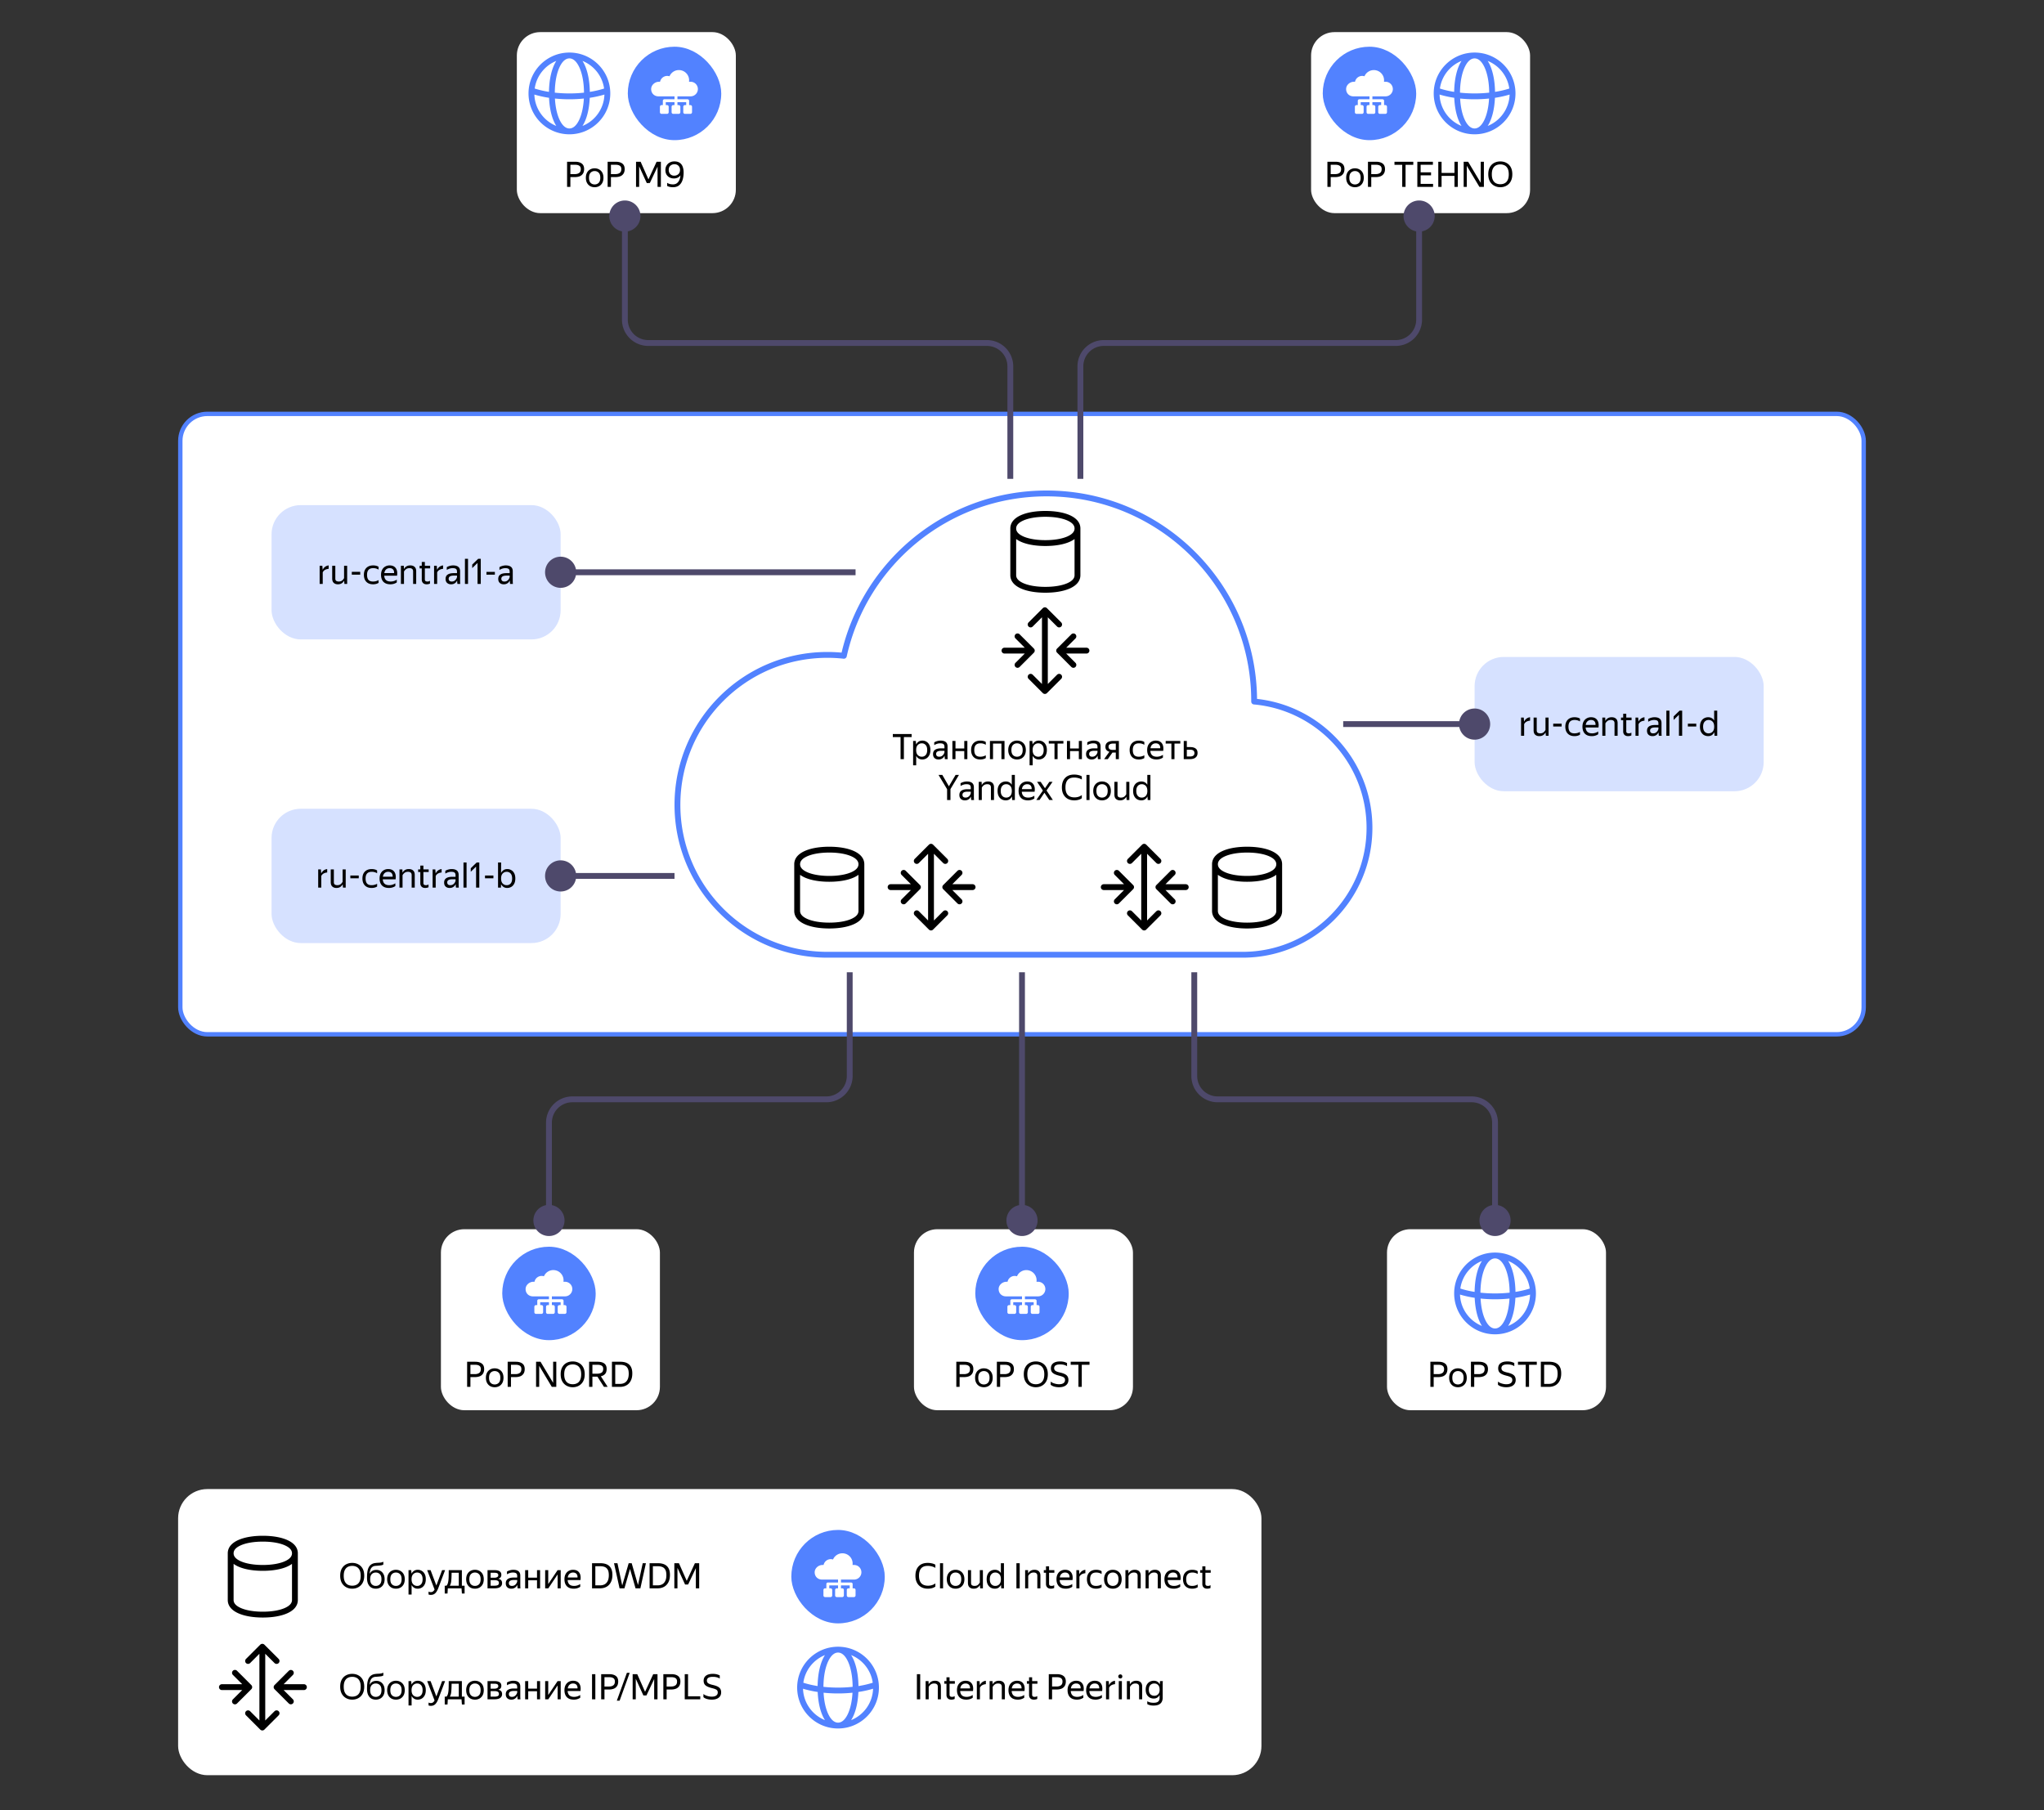 <svg xmlns="http://www.w3.org/2000/svg" width="700" height="620" fill="none" viewBox="0 0 700 620">
    <rect x="0" y="0" width="700" height="620" fill="#333333" stroke="none"/>
    <rect width="75" height="62" x="151" y="421" fill="#fff" rx="8"/>
    <rect width="75" height="62" x="313" y="421" fill="#fff" rx="8"/>
    <rect width="75" height="62" x="475" y="421" fill="#fff" rx="8"/>
    <rect width="75" height="62" x="177" y="11" fill="#fff" rx="8"/>
    <rect width="75" height="62" x="449" y="11" fill="#fff" rx="8"/>
    <rect width="576.5" height="212.5" x="61.75" y="141.75" fill="#fff" rx="9.25"/>
    <rect width="576.5" height="212.5" x="61.75" y="141.75" stroke="#5282FF" stroke-width="1.5" rx="9.25"/>
    <rect width="371" height="98" x="61" y="510" fill="#fff" rx="10"/>
    <rect width="99" height="46" x="505" y="225" fill="#D6E1FF" rx="10"/>
    <path fill="#000" d="M523.995 246.828c-.496.04-.92.164-1.272.372a1.87 1.87 0 0 0-.756.84V252h-1.056v-6.228h.924l.108 1.356h.024c.2-.416.472-.752.816-1.008a2.553 2.553 0 0 1 1.212-.468v1.176Zm5.283 4.056a2.257 2.257 0 0 1-.78.876c-.344.24-.796.36-1.356.36-.576 0-1.044-.164-1.404-.492-.352-.328-.528-.828-.528-1.5v-4.356h1.068v4.356c0 .408.112.684.336.828.224.144.5.216.828.216.464 0 .836-.104 1.116-.312.28-.208.52-.492.72-.852v-4.236h1.056V252h-.936l-.096-1.116h-.024Zm2.645-2.064v-.96h2.88v.96h-2.88Zm7.274 3.3c-.968 0-1.732-.284-2.292-.852-.56-.576-.84-1.372-.84-2.388 0-1.016.284-1.808.852-2.376.568-.568 1.344-.852 2.328-.852.376 0 .728.044 1.056.132.328.08.592.2.792.36v.948a3.423 3.423 0 0 0-1.836-.504c-.72 0-1.252.192-1.596.576-.344.376-.516.948-.516 1.716s.164 1.344.492 1.728c.336.376.856.564 1.56.564.68 0 1.312-.164 1.896-.492v.948c-.52.328-1.152.492-1.896.492Zm5.943 0c-1.04 0-1.836-.284-2.388-.852-.544-.576-.816-1.372-.816-2.388 0-.68.128-1.26.384-1.74s.608-.848 1.056-1.104a2.993 2.993 0 0 1 1.512-.384c.952 0 1.652.316 2.1.948.448.624.592 1.48.432 2.568h-4.392c.088 1.336.824 2.004 2.208 2.004.76 0 1.46-.216 2.1-.648v.948c-.288.2-.624.36-1.008.48-.384.112-.78.168-1.188.168Zm-.276-5.532c-.456 0-.848.14-1.176.42-.328.28-.536.704-.624 1.272h3.348c.024-.536-.1-.952-.372-1.248-.272-.296-.664-.444-1.176-.444Zm6.831 0c-.48 0-.872.112-1.176.336a2.455 2.455 0 0 0-.72.84V252h-1.056v-6.228h.996l.036 1.116h.024c.168-.352.432-.644.792-.876.36-.24.816-.36 1.368-.36.616 0 1.104.164 1.464.492.368.328.552.824.552 1.488V252h-1.056v-4.26c0-.424-.112-.72-.336-.888-.216-.176-.512-.264-.888-.264Zm3.446.084v-.9h.744v-1.308h1.056v1.308h1.812v.9h-1.812v3.744c0 .264.068.456.204.576.136.12.368.18.696.18.312 0 .596-.088.852-.264v.96a1.48 1.48 0 0 1-.504.18 2.767 2.767 0 0 1-.624.072c-.4 0-.724-.076-.972-.228a1.36 1.36 0 0 1-.54-.588 1.767 1.767 0 0 1-.168-.756v-3.876h-.744Zm8.041.156c-.496.04-.92.164-1.272.372a1.87 1.87 0 0 0-.756.84V252h-1.056v-6.228h.924l.108 1.356h.024c.2-.416.472-.752.816-1.008a2.553 2.553 0 0 1 1.212-.468v1.176Zm3.282-.24c-.664 0-1.336.204-2.016.612v-.948a3.804 3.804 0 0 1 1.02-.432 4.142 4.142 0 0 1 1.14-.168c.784 0 1.38.164 1.788.492.408.328.612.828.612 1.5v3.348c0 .136.004.312.012.528.016.208.032.368.048.48h-.96a5.482 5.482 0 0 1-.072-.468 7.173 7.173 0 0 1-.024-.54l-.012-.18a3.359 3.359 0 0 1-.396.6c-.168.2-.392.368-.672.504-.272.136-.612.204-1.02.204-.56 0-1.012-.16-1.356-.48-.344-.32-.516-.772-.516-1.356 0-.68.24-1.18.72-1.5.48-.32 1.156-.48 2.028-.48h1.164v-.516c0-.432-.112-.74-.336-.924-.224-.184-.608-.276-1.152-.276Zm1.488 3.012v-.456h-1.056c-.632 0-1.092.092-1.38.276-.28.184-.42.452-.42.804 0 .28.084.508.252.684.176.176.44.264.792.264.328 0 .608-.064.84-.192.232-.136.42-.296.564-.48.144-.192.248-.372.312-.54.064-.168.096-.288.096-.36Zm2.717-6.204h1.056V252h-1.056v-8.604Zm5.417 8.604h-1.104v-7.2l-1.824 1.776v-1.212l2.028-1.968h.9V252Zm1.95-3.18v-.96h2.88v.96h-2.88Zm4.142.06c0-.728.128-1.328.384-1.8.256-.48.596-.836 1.02-1.068.432-.24.9-.36 1.404-.36.472 0 .88.1 1.224.3.344.192.62.468.828.828v-3.384h1.056V252h-.924l-.084-1.224a2.46 2.46 0 0 1-.816.984c-.344.24-.776.36-1.296.36-.496 0-.96-.116-1.392-.348-.424-.24-.764-.6-1.02-1.08-.256-.48-.384-1.084-.384-1.812Zm4.872 0c0-.776-.184-1.352-.552-1.728a1.838 1.838 0 0 0-1.368-.564c-.544 0-.992.196-1.344.588-.352.384-.528.952-.528 1.704 0 .76.176 1.332.528 1.716.352.384.8.576 1.344.576s1-.188 1.368-.564c.368-.376.552-.952.552-1.728Z"/>
    <rect width="99" height="46" x="93" y="173" fill="#D6E1FF" rx="10"/>
    <path fill="#000" d="M112.552 194.828c-.496.04-.92.164-1.272.372a1.87 1.87 0 0 0-.756.84V200h-1.056v-6.228h.924l.108 1.356h.024c.2-.416.472-.752.816-1.008a2.553 2.553 0 0 1 1.212-.468v1.176Zm5.283 4.056a2.257 2.257 0 0 1-.78.876c-.344.24-.796.36-1.356.36-.576 0-1.044-.164-1.404-.492-.352-.328-.528-.828-.528-1.5v-4.356h1.068v4.356c0 .408.112.684.336.828.224.144.5.216.828.216.464 0 .836-.104 1.116-.312.28-.208.52-.492.72-.852v-4.236h1.056V200h-.936l-.096-1.116h-.024Zm2.645-2.064v-.96h2.88v.96h-2.88Zm7.273 3.3c-.968 0-1.732-.284-2.292-.852-.56-.576-.84-1.372-.84-2.388 0-1.016.284-1.808.852-2.376.568-.568 1.344-.852 2.328-.852.376 0 .728.044 1.056.132.328.08.592.2.792.36v.948a3.423 3.423 0 0 0-1.836-.504c-.72 0-1.252.192-1.596.576-.344.376-.516.948-.516 1.716s.164 1.344.492 1.728c.336.376.856.564 1.56.564.68 0 1.312-.164 1.896-.492v.948c-.52.328-1.152.492-1.896.492Zm5.943 0c-1.04 0-1.836-.284-2.388-.852-.544-.576-.816-1.372-.816-2.388 0-.68.128-1.26.384-1.74s.608-.848 1.056-1.104a2.993 2.993 0 0 1 1.512-.384c.952 0 1.652.316 2.1.948.448.624.592 1.48.432 2.568h-4.392c.088 1.336.824 2.004 2.208 2.004.76 0 1.46-.216 2.1-.648v.948c-.288.2-.624.36-1.008.48-.384.112-.78.168-1.188.168Zm-.276-5.532c-.456 0-.848.14-1.176.42-.328.28-.536.704-.624 1.272h3.348c.024-.536-.1-.952-.372-1.248-.272-.296-.664-.444-1.176-.444Zm6.832 0c-.48 0-.872.112-1.176.336a2.455 2.455 0 0 0-.72.84V200H137.3v-6.228h.996l.036 1.116h.024c.168-.352.432-.644.792-.876.36-.24.816-.36 1.368-.36.616 0 1.104.164 1.464.492.368.328.552.824.552 1.488V200h-1.056v-4.26c0-.424-.112-.72-.336-.888-.216-.176-.512-.264-.888-.264Zm3.446.084v-.9h.744v-1.308h1.056v1.308h1.812v.9h-1.812v3.744c0 .264.068.456.204.576.136.12.368.18.696.18.312 0 .596-.088.852-.264v.96a1.48 1.48 0 0 1-.504.18 2.767 2.767 0 0 1-.624.072c-.4 0-.724-.076-.972-.228a1.36 1.36 0 0 1-.54-.588 1.767 1.767 0 0 1-.168-.756v-3.876h-.744Zm8.041.156c-.496.04-.92.164-1.272.372a1.87 1.87 0 0 0-.756.84V200h-1.056v-6.228h.924l.108 1.356h.024c.2-.416.472-.752.816-1.008a2.553 2.553 0 0 1 1.212-.468v1.176Zm3.282-.24c-.664 0-1.336.204-2.016.612v-.948a3.804 3.804 0 0 1 1.02-.432 4.142 4.142 0 0 1 1.14-.168c.784 0 1.38.164 1.788.492.408.328.612.828.612 1.5v3.348c0 .136.004.312.012.528.016.208.032.368.048.48h-.96a5.482 5.482 0 0 1-.072-.468 7.173 7.173 0 0 1-.024-.54l-.012-.18a3.359 3.359 0 0 1-.396.6c-.168.2-.392.368-.672.504-.272.136-.612.204-1.02.204-.56 0-1.012-.16-1.356-.48-.344-.32-.516-.772-.516-1.356 0-.68.24-1.18.72-1.5.48-.32 1.156-.48 2.028-.48h1.164v-.516c0-.432-.112-.74-.336-.924-.224-.184-.608-.276-1.152-.276Zm1.488 3.012v-.456h-1.056c-.632 0-1.092.092-1.38.276-.28.184-.42.452-.42.804 0 .28.084.508.252.684.176.176.44.264.792.264.328 0 .608-.064.84-.192.232-.136.42-.296.564-.48.144-.192.248-.372.312-.54.064-.168.096-.288.096-.36Zm2.716-6.204h1.056V200h-1.056v-8.604Zm5.418 8.604h-1.104v-7.2l-1.824 1.776v-1.212l2.028-1.968h.9V200Zm1.95-3.18v-.96h2.88v.96h-2.88Zm6.463-2.232c-.664 0-1.336.204-2.016.612v-.948a3.804 3.804 0 0 1 1.02-.432 4.142 4.142 0 0 1 1.14-.168c.784 0 1.38.164 1.788.492.408.328.612.828.612 1.5v3.348c0 .136.004.312.012.528.016.208.032.368.048.48h-.96a5.482 5.482 0 0 1-.072-.468 7.173 7.173 0 0 1-.024-.54l-.012-.18a3.359 3.359 0 0 1-.396.6c-.168.2-.392.368-.672.504-.272.136-.612.204-1.02.204-.56 0-1.012-.16-1.356-.48-.344-.32-.516-.772-.516-1.356 0-.68.24-1.18.72-1.5.48-.32 1.156-.48 2.028-.48h1.164v-.516c0-.432-.112-.74-.336-.924-.224-.184-.608-.276-1.152-.276Zm1.488 3.012v-.456h-1.056c-.632 0-1.092.092-1.38.276-.28.184-.42.452-.42.804 0 .28.084.508.252.684.176.176.44.264.792.264.328 0 .608-.064.84-.192.232-.136.42-.296.564-.48.144-.192.248-.372.312-.54.064-.168.096-.288.096-.36Z"/>
    <rect width="32" height="32" x="172" y="427" fill="#5282FF" rx="16"/>
    <path fill="#fff" fill-rule="evenodd" d="M182.999 449.435v-1.871c0-.312.254-.565.566-.565h.434v-1.462l-.001-.037v-.001a.48.48 0 0 1 .176-.363.455.455 0 0 1 .325-.137h.002l.025.001.037-.001h3.436v-1h-5.501c-1.378 0-2.498-.999-2.498-2.499 0-1.379 1.292-2.5 2.67-2.5h.379a2.504 2.504 0 0 1 3.23-1.876 3.502 3.502 0 0 1 6.686 1.876h.536a2.5 2.5 0 0 1 2.498 2.499v.001a2.5 2.5 0 0 1-2.498 2.499H189v1h3.433l.037.001.028-.001h.001c.051 0 .1.009.326.144l.004.001a.458.458 0 0 1 .169.355v.001l-.001.024a.407.407 0 0 1 .002.04v1.435h.435c.312 0 .565.253.565.565v1.871a.565.565 0 0 1-.565.565h-1.87a.566.566 0 0 1-.566-.565v-1.871c0-.312.254-.565.566-.565h.434V446H189v.999h.435c.311 0 .565.253.565.565v1.871a.566.566 0 0 1-.565.565h-1.871a.565.565 0 0 1-.565-.565v-1.871c0-.312.253-.565.565-.565h.435V446h-2.998v.999h.434c.312 0 .565.253.565.565v1.871a.565.565 0 0 1-.565.565h-1.87a.566.566 0 0 1-.566-.565Zm9.83-4.29-.004-.002c-.02-.019-.007-.008.006.004-.013-.015-.014-.018-.002-.002Zm0 0c-.122-.092-.064-.054.002 0-.026-.021-.033-.026-.002 0Z" clip-rule="evenodd"/>
    <path fill="#000" d="M159.975 466.396h2.748c.976 0 1.732.204 2.268.612.544.4.816 1.028.816 1.884 0 .648-.136 1.176-.408 1.584a2.312 2.312 0 0 1-1.116.9c-.472.184-1.024.276-1.656.276h-1.524V475h-1.128v-8.604Zm2.652 4.236c.608 0 1.1-.132 1.476-.396.376-.264.564-.708.564-1.332 0-.52-.168-.896-.504-1.128-.336-.232-.816-.348-1.44-.348h-1.62v3.204h1.524Zm6.779 4.488c-.568 0-1.08-.124-1.536-.372a2.784 2.784 0 0 1-1.068-1.104c-.264-.488-.396-1.076-.396-1.764s.132-1.272.396-1.752.62-.844 1.068-1.092a3.083 3.083 0 0 1 1.536-.384c.576 0 1.092.128 1.548.384a2.68 2.68 0 0 1 1.08 1.092c.264.48.396 1.064.396 1.752s-.132 1.276-.396 1.764a2.76 2.76 0 0 1-1.08 1.104 3.187 3.187 0 0 1-1.548.372Zm0-.948c.56 0 1.024-.184 1.392-.552.368-.376.552-.956.552-1.74s-.184-1.36-.552-1.728c-.368-.376-.832-.564-1.392-.564-.552 0-1.012.188-1.38.564-.36.368-.54.944-.54 1.728s.18 1.364.54 1.74c.368.368.828.552 1.38.552Zm4.456-7.776h2.748c.976 0 1.732.204 2.268.612.544.4.816 1.028.816 1.884 0 .648-.136 1.176-.408 1.584a2.312 2.312 0 0 1-1.116.9c-.472.184-1.024.276-1.656.276h-1.524V475h-1.128v-8.604Zm2.652 4.236c.608 0 1.1-.132 1.476-.396.376-.264.564-.708.564-1.332 0-.52-.168-.896-.504-1.128-.336-.232-.816-.348-1.44-.348h-1.62v3.204h1.524Zm7.074-4.236h1.524l4.32 7.224v-7.224h1.08V475h-1.536l-4.32-7.212V475h-1.068v-8.604Zm12.542 8.724a4.252 4.252 0 0 1-2.088-.516 3.781 3.781 0 0 1-1.488-1.5c-.36-.664-.54-1.476-.54-2.436s.18-1.764.54-2.412c.368-.656.864-1.148 1.488-1.476.624-.328 1.32-.492 2.088-.492.784 0 1.484.168 2.1.504a3.564 3.564 0 0 1 1.476 1.464c.36.648.54 1.456.54 2.424 0 .952-.18 1.76-.54 2.424a3.703 3.703 0 0 1-1.476 1.5c-.616.344-1.316.516-2.1.516Zm0-1.02c.552 0 1.048-.112 1.488-.336.44-.224.784-.584 1.032-1.08.256-.504.384-1.164.384-1.98 0-.824-.128-1.484-.384-1.98-.248-.496-.592-.856-1.032-1.08a3.233 3.233 0 0 0-1.488-.336c-.552 0-1.048.112-1.488.336-.432.224-.776.584-1.032 1.08-.256.496-.384 1.156-.384 1.98 0 .816.128 1.476.384 1.98.256.496.6.856 1.032 1.08.44.224.936.336 1.488.336Zm5.622-7.704h2.88c1.008 0 1.78.2 2.316.6.536.392.804 1.012.804 1.86 0 .752-.18 1.328-.54 1.728-.36.392-.84.656-1.44.792l2.34 3.624h-1.272l-2.244-3.492h-1.716V475h-1.128v-8.604Zm2.772 4.092c.616 0 1.112-.12 1.488-.36.376-.24.564-.672.564-1.296 0-.512-.172-.872-.516-1.08-.336-.216-.812-.324-1.428-.324h-1.752v3.06h1.644Zm5.045-4.092h2.892c.576 0 1.112.068 1.608.204.496.136.928.36 1.296.672.368.304.656.712.864 1.224.208.512.312 1.148.312 1.908 0 1.008-.184 1.856-.552 2.544-.36.68-.856 1.192-1.488 1.536-.632.344-1.356.516-2.172.516h-2.76v-8.604Zm2.76 7.584c.592 0 1.112-.12 1.56-.36.448-.248.796-.628 1.044-1.14.256-.52.384-1.184.384-1.992s-.124-1.432-.372-1.872c-.248-.44-.588-.748-1.02-.924-.424-.176-.912-.264-1.464-.264h-1.764v6.552h1.632Z"/>
    <rect width="32" height="32" x="334" y="427" fill="#5282FF" rx="16"/>
    <path fill="#fff" fill-rule="evenodd" d="M344.999 449.435v-1.871c0-.312.254-.565.566-.565h.434v-1.462l-.001-.037v-.001a.48.48 0 0 1 .176-.363.455.455 0 0 1 .325-.137h.001l.026.001.037-.001h3.436v-1h-5.501c-1.378 0-2.498-.999-2.498-2.499 0-1.379 1.292-2.5 2.67-2.5h.379a2.504 2.504 0 0 1 3.23-1.876 3.503 3.503 0 0 1 6.686 1.876h.535a2.5 2.5 0 0 1 2.499 2.499v.001a2.5 2.5 0 0 1-2.499 2.499H351v1h3.433l.037.001.028-.001h.001c.051 0 .1.009.326.144l.004.001a.458.458 0 0 1 .169.355v.001l-.001.024a.407.407 0 0 1 .002.04v1.435h.435c.312 0 .565.253.565.565v1.871a.565.565 0 0 1-.565.565h-1.871a.566.566 0 0 1-.565-.565v-1.871c0-.312.254-.565.565-.565h.435V446H351v.999h.434c.312 0 .566.253.566.565v1.871a.566.566 0 0 1-.566.565h-1.87a.565.565 0 0 1-.565-.565v-1.871c0-.312.253-.565.565-.565h.435V446H347v.999h.435c.312 0 .565.253.565.565v1.871a.565.565 0 0 1-.565.565h-1.87a.566.566 0 0 1-.566-.565Zm9.83-4.29-.004-.002c-.02-.019-.007-.008.006.004-.013-.015-.014-.018-.002-.002Zm0 0c-.122-.092-.064-.054.002 0-.026-.021-.033-.026-.002 0Z" clip-rule="evenodd"/>
    <path fill="#000" d="M327.506 466.396h2.748c.976 0 1.732.204 2.268.612.544.4.816 1.028.816 1.884 0 .648-.136 1.176-.408 1.584a2.312 2.312 0 0 1-1.116.9c-.472.184-1.024.276-1.656.276h-1.524V475h-1.128v-8.604Zm2.652 4.236c.608 0 1.1-.132 1.476-.396.376-.264.564-.708.564-1.332 0-.52-.168-.896-.504-1.128-.336-.232-.816-.348-1.44-.348h-1.62v3.204h1.524Zm6.78 4.488c-.568 0-1.08-.124-1.536-.372a2.784 2.784 0 0 1-1.068-1.104c-.264-.488-.396-1.076-.396-1.764s.132-1.272.396-1.752.62-.844 1.068-1.092a3.083 3.083 0 0 1 1.536-.384c.576 0 1.092.128 1.548.384a2.68 2.68 0 0 1 1.08 1.092c.264.48.396 1.064.396 1.752s-.132 1.276-.396 1.764a2.76 2.76 0 0 1-1.08 1.104 3.187 3.187 0 0 1-1.548.372Zm0-.948c.56 0 1.024-.184 1.392-.552.368-.376.552-.956.552-1.74s-.184-1.36-.552-1.728c-.368-.376-.832-.564-1.392-.564-.552 0-1.012.188-1.38.564-.36.368-.54.944-.54 1.728s.18 1.364.54 1.74c.368.368.828.552 1.38.552Zm4.455-7.776h2.748c.976 0 1.732.204 2.268.612.544.4.816 1.028.816 1.884 0 .648-.136 1.176-.408 1.584a2.312 2.312 0 0 1-1.116.9c-.472.184-1.024.276-1.656.276h-1.524V475h-1.128v-8.604Zm2.652 4.236c.608 0 1.1-.132 1.476-.396.376-.264.564-.708.564-1.332 0-.52-.168-.896-.504-1.128-.336-.232-.816-.348-1.44-.348h-1.62v3.204h1.524Zm10.686 4.488a4.252 4.252 0 0 1-2.088-.516 3.781 3.781 0 0 1-1.488-1.5c-.36-.664-.54-1.476-.54-2.436s.18-1.764.54-2.412c.368-.656.864-1.148 1.488-1.476.624-.328 1.32-.492 2.088-.492.784 0 1.484.168 2.1.504a3.564 3.564 0 0 1 1.476 1.464c.36.648.54 1.456.54 2.424 0 .952-.18 1.76-.54 2.424a3.703 3.703 0 0 1-1.476 1.5c-.616.344-1.316.516-2.1.516Zm0-1.02c.552 0 1.048-.112 1.488-.336.44-.224.784-.584 1.032-1.08.256-.504.384-1.164.384-1.98 0-.824-.128-1.484-.384-1.98-.248-.496-.592-.856-1.032-1.08a3.233 3.233 0 0 0-1.488-.336c-.552 0-1.048.112-1.488.336-.432.224-.776.584-1.032 1.08-.256.496-.384 1.156-.384 1.98 0 .816.128 1.476.384 1.98.256.496.6.856 1.032 1.08.44.224.936.336 1.488.336Zm7.964 1.02a6.009 6.009 0 0 1-1.692-.228c-.512-.16-.904-.368-1.176-.624v-1.08c.2.176.456.332.768.468.32.136.664.244 1.032.324.368.08.724.12 1.068.12.648 0 1.148-.124 1.5-.372.36-.248.54-.6.54-1.056 0-.272-.056-.492-.168-.66-.104-.176-.304-.328-.6-.456-.288-.128-.708-.26-1.26-.396-.72-.184-1.284-.388-1.692-.612-.408-.224-.696-.488-.864-.792-.168-.312-.252-.68-.252-1.104 0-.768.272-1.352.816-1.752.544-.408 1.328-.612 2.352-.612.448 0 .86.044 1.236.132.376.088.748.224 1.116.408v1.08c-.6-.4-1.384-.6-2.352-.6-1.368 0-2.052.432-2.052 1.296 0 .376.14.672.42.888.288.216.796.408 1.524.576.752.168 1.34.364 1.764.588.424.224.724.496.9.816.184.312.276.696.276 1.152 0 .776-.284 1.388-.852 1.836-.568.44-1.352.66-2.352.66Zm3.983-7.68v-1.044h6.444v1.044h-2.652V475h-1.14v-7.56h-2.652Z"/>
    <path fill="#5282FF" fill-rule="evenodd" d="M515.316 452.128C514.265 454.295 513.058 455 512 455c-1.058 0-2.265-.705-3.316-2.872-.874-1.805-1.471-4.343-1.637-7.378 1.588.163 3.247.25 4.953.25 1.706 0 3.365-.087 4.953-.25-.166 3.035-.763 5.573-1.637 7.378Zm1.683-9.394A46.305 46.305 0 0 1 512 443c-1.734 0-3.41-.093-4.999-.266.029-3.694.67-6.77 1.683-8.862 1.05-2.166 2.257-2.871 3.315-2.872H512c1.058 0 2.265.705 3.316 2.872 1.013 2.092 1.654 5.168 1.683 8.862Zm1.969 1.761c-.174 4.002-1.052 7.4-2.483 9.639 4.293-1.731 7.355-5.873 7.509-10.748a35.983 35.983 0 0 1-5.026 1.109Zm4.916-3.171c-1.458.472-3.104.86-4.888 1.143-.067-4.418-.966-8.184-2.511-10.601 3.909 1.576 6.797 5.151 7.399 9.458Zm-18.88 1.143c.067-4.418.966-8.184 2.511-10.601-3.909 1.576-6.797 5.151-7.399 9.458 1.458.472 3.104.86 4.888 1.143Zm-4.998.919c.154 4.875 3.216 9.017 7.509 10.748-1.431-2.239-2.309-5.637-2.483-9.639a35.983 35.983 0 0 1-5.026-1.109ZM526 443c0-7.732-6.268-14-14-14s-14 6.268-14 14 6.268 14 14 14 14-6.268 14-14Z" clip-rule="evenodd"/>
    <path fill="#000" d="M489.858 466.396h2.748c.976 0 1.732.204 2.268.612.544.4.816 1.028.816 1.884 0 .648-.136 1.176-.408 1.584a2.312 2.312 0 0 1-1.116.9c-.472.184-1.024.276-1.656.276h-1.524V475h-1.128v-8.604Zm2.652 4.236c.608 0 1.1-.132 1.476-.396.376-.264.564-.708.564-1.332 0-.52-.168-.896-.504-1.128-.336-.232-.816-.348-1.44-.348h-1.62v3.204h1.524Zm6.779 4.488c-.568 0-1.08-.124-1.536-.372a2.784 2.784 0 0 1-1.068-1.104c-.264-.488-.396-1.076-.396-1.764s.132-1.272.396-1.752.62-.844 1.068-1.092a3.083 3.083 0 0 1 1.536-.384c.576 0 1.092.128 1.548.384a2.68 2.68 0 0 1 1.08 1.092c.264.48.396 1.064.396 1.752s-.132 1.276-.396 1.764a2.76 2.76 0 0 1-1.08 1.104 3.187 3.187 0 0 1-1.548.372Zm0-.948c.56 0 1.024-.184 1.392-.552.368-.376.552-.956.552-1.74s-.184-1.36-.552-1.728c-.368-.376-.832-.564-1.392-.564-.552 0-1.012.188-1.38.564-.36.368-.54.944-.54 1.728s.18 1.364.54 1.74c.368.368.828.552 1.38.552Zm4.455-7.776h2.748c.976 0 1.732.204 2.268.612.544.4.816 1.028.816 1.884 0 .648-.136 1.176-.408 1.584a2.312 2.312 0 0 1-1.116.9c-.472.184-1.024.276-1.656.276h-1.524V475h-1.128v-8.604Zm2.652 4.236c.608 0 1.1-.132 1.476-.396.376-.264.564-.708.564-1.332 0-.52-.168-.896-.504-1.128-.336-.232-.816-.348-1.44-.348h-1.62v3.204h1.524Zm9.475 4.488a6.009 6.009 0 0 1-1.692-.228c-.512-.16-.904-.368-1.176-.624v-1.08c.2.176.456.332.768.468.32.136.664.244 1.032.324.368.08.724.12 1.068.12.648 0 1.148-.124 1.5-.372.36-.248.54-.6.54-1.056 0-.272-.056-.492-.168-.66-.104-.176-.304-.328-.6-.456-.288-.128-.708-.26-1.26-.396-.72-.184-1.284-.388-1.692-.612-.408-.224-.696-.488-.864-.792-.168-.312-.252-.68-.252-1.104 0-.768.272-1.352.816-1.752.544-.408 1.328-.612 2.352-.612.448 0 .86.044 1.236.132.376.088.748.224 1.116.408v1.08c-.6-.4-1.384-.6-2.352-.6-1.368 0-2.052.432-2.052 1.296 0 .376.14.672.42.888.288.216.796.408 1.524.576.752.168 1.34.364 1.764.588.424.224.724.496.9.816.184.312.276.696.276 1.152 0 .776-.284 1.388-.852 1.836-.568.44-1.352.66-2.352.66Zm3.983-7.68v-1.044h6.444v1.044h-2.652V475h-1.14v-7.56h-2.652Zm7.832-1.044h2.892c.576 0 1.112.068 1.608.204.496.136.928.36 1.296.672.368.304.656.712.864 1.224.208.512.312 1.148.312 1.908 0 1.008-.184 1.856-.552 2.544-.36.68-.856 1.192-1.488 1.536-.632.344-1.356.516-2.172.516h-2.76v-8.604Zm2.76 7.584c.592 0 1.112-.12 1.56-.36.448-.248.796-.628 1.044-1.14.256-.52.384-1.184.384-1.992s-.124-1.432-.372-1.872c-.248-.44-.588-.748-1.02-.924-.424-.176-.912-.264-1.464-.264h-1.764v6.552h1.632ZM454.594 55.396h2.748c.976 0 1.732.204 2.268.612.544.4.816 1.028.816 1.884 0 .648-.136 1.176-.408 1.584a2.312 2.312 0 0 1-1.116.9c-.472.184-1.024.276-1.656.276h-1.524V64h-1.128v-8.604Zm2.652 4.236c.608 0 1.1-.132 1.476-.396.376-.264.564-.708.564-1.332 0-.52-.168-.896-.504-1.128-.336-.232-.816-.348-1.44-.348h-1.62v3.204h1.524Zm6.779 4.488c-.568 0-1.08-.124-1.536-.372a2.784 2.784 0 0 1-1.068-1.104c-.264-.488-.396-1.076-.396-1.764s.132-1.272.396-1.752.62-.844 1.068-1.092a3.083 3.083 0 0 1 1.536-.384c.576 0 1.092.128 1.548.384a2.68 2.68 0 0 1 1.08 1.092c.264.48.396 1.064.396 1.752s-.132 1.276-.396 1.764a2.76 2.76 0 0 1-1.08 1.104 3.187 3.187 0 0 1-1.548.372Zm0-.948c.56 0 1.024-.184 1.392-.552.368-.376.552-.956.552-1.74s-.184-1.36-.552-1.728c-.368-.376-.832-.564-1.392-.564-.552 0-1.012.188-1.38.564-.36.368-.54.944-.54 1.728s.18 1.364.54 1.74c.368.368.828.552 1.38.552Zm4.456-7.776h2.748c.976 0 1.732.204 2.268.612.544.4.816 1.028.816 1.884 0 .648-.136 1.176-.408 1.584a2.312 2.312 0 0 1-1.116.9c-.472.184-1.024.276-1.656.276h-1.524V64h-1.128v-8.604Zm2.652 4.236c.608 0 1.1-.132 1.476-.396.376-.264.564-.708.564-1.332 0-.52-.168-.896-.504-1.128-.336-.232-.816-.348-1.44-.348h-1.62v3.204h1.524Zm6.426-3.192v-1.044h6.444v1.044h-2.652V64h-1.14v-7.56h-2.652Zm7.832-1.044h5.328v1.032h-4.2v2.604h3.564v1.02h-3.564v2.928h4.26V64h-5.388v-8.604Zm7.172 0h1.128v3.828h4.416v-3.828h1.14V64h-1.14v-3.756h-4.416V64h-1.128v-8.604Zm8.695 0h1.524l4.32 7.224v-7.224h1.08V64h-1.536l-4.32-7.212V64h-1.068v-8.604ZM513.8 64.12a4.252 4.252 0 0 1-2.088-.516 3.781 3.781 0 0 1-1.488-1.5c-.36-.664-.54-1.476-.54-2.436s.18-1.764.54-2.412c.368-.656.864-1.148 1.488-1.476.624-.328 1.32-.492 2.088-.492.784 0 1.484.168 2.1.504a3.564 3.564 0 0 1 1.476 1.464c.36.648.54 1.456.54 2.424 0 .952-.18 1.76-.54 2.424a3.703 3.703 0 0 1-1.476 1.5c-.616.344-1.316.516-2.1.516Zm0-1.02c.552 0 1.048-.112 1.488-.336.44-.224.784-.584 1.032-1.08.256-.504.384-1.164.384-1.98 0-.824-.128-1.484-.384-1.98-.248-.496-.592-.856-1.032-1.08a3.233 3.233 0 0 0-1.488-.336c-.552 0-1.048.112-1.488.336-.432.224-.776.584-1.032 1.08-.256.496-.384 1.156-.384 1.98 0 .816.128 1.476.384 1.98.256.496.6.856 1.032 1.08.44.224.936.336 1.488.336Z"/>
    <rect width="32" height="32" x="453" y="16" fill="#5282FF" rx="16"/>
    <path fill="#fff" fill-rule="evenodd" d="M463.999 38.435v-1.871c0-.312.254-.565.566-.565h.434v-1.462l-.001-.037v-.001a.48.48 0 0 1 .176-.363.454.454 0 0 1 .325-.137h.001l.026.001.037-.001h3.436v-1h-5.501C462.12 32.999 461 32 461 30.5c0-1.379 1.292-2.5 2.67-2.5h.379a2.504 2.504 0 0 1 3.23-1.876A3.503 3.503 0 0 1 473.965 28h.535a2.5 2.5 0 0 1 2.499 2.499v.001a2.5 2.5 0 0 1-2.499 2.499H470v1h3.433l.037.001.028-.001h.001c.051 0 .1.009.326.144l.004.001a.458.458 0 0 1 .169.355l-.001.025a.42.42 0 0 1 .002.04v1.435h.435c.312 0 .565.253.565.565v1.87a.565.565 0 0 1-.565.566h-1.871a.566.566 0 0 1-.565-.565v-1.871c0-.312.254-.565.565-.565h.435v-1H470v1h.434c.312 0 .566.253.566.565v1.87a.566.566 0 0 1-.566.566h-1.87a.565.565 0 0 1-.565-.565v-1.871c0-.312.253-.565.565-.565h.435v-1H466v1h.435c.312 0 .565.253.565.565v1.87a.565.565 0 0 1-.565.566h-1.87a.566.566 0 0 1-.566-.565Zm9.83-4.29-.004-.002c-.02-.019-.007-.008.006.004-.013-.015-.014-.018-.002-.002Zm0 0c-.122-.092-.064-.054.002 0-.026-.021-.033-.026-.002 0Z" clip-rule="evenodd"/>
    <path fill="#5282FF" fill-rule="evenodd" d="M508.316 41.128C507.265 43.295 506.058 44 505 44c-1.058 0-2.265-.705-3.316-2.872-.874-1.805-1.471-4.343-1.637-7.378 1.588.163 3.247.25 4.953.25 1.706 0 3.365-.087 4.953-.25-.166 3.035-.763 5.573-1.637 7.378Zm1.683-9.394A46.227 46.227 0 0 1 505 32c-1.734 0-3.41-.093-4.999-.266.029-3.694.67-6.77 1.683-8.862 1.05-2.166 2.257-2.871 3.315-2.872H505c1.058 0 2.265.705 3.316 2.872 1.013 2.092 1.654 5.169 1.683 8.862Zm1.969 1.761c-.174 4.002-1.052 7.4-2.483 9.639 4.293-1.731 7.355-5.873 7.509-10.748a35.824 35.824 0 0 1-5.026 1.11Zm4.916-3.17c-1.458.47-3.104.859-4.888 1.142-.067-4.418-.966-8.184-2.511-10.6a12.011 12.011 0 0 1 7.399 9.457Zm-18.88 1.142c.067-4.418.966-8.184 2.511-10.6a12.011 12.011 0 0 0-7.399 9.457c1.458.472 3.104.86 4.888 1.143Zm-4.998.919c.154 4.875 3.216 9.017 7.509 10.748-1.431-2.24-2.309-5.637-2.483-9.639a35.824 35.824 0 0 1-5.026-1.11ZM519 32c0-7.732-6.268-14-14-14s-14 6.268-14 14 6.268 14 14 14 14-6.268 14-14Z" clip-rule="evenodd"/>
    <path fill="#000" d="M194.207 55.396h2.748c.976 0 1.732.204 2.268.612.544.4.816 1.028.816 1.884 0 .648-.136 1.176-.408 1.584a2.312 2.312 0 0 1-1.116.9c-.472.184-1.024.276-1.656.276h-1.524V64h-1.128v-8.604Zm2.652 4.236c.608 0 1.1-.132 1.476-.396.376-.264.564-.708.564-1.332 0-.52-.168-.896-.504-1.128-.336-.232-.816-.348-1.44-.348h-1.62v3.204h1.524Zm6.78 4.488c-.568 0-1.08-.124-1.536-.372a2.784 2.784 0 0 1-1.068-1.104c-.264-.488-.396-1.076-.396-1.764s.132-1.272.396-1.752.62-.844 1.068-1.092a3.083 3.083 0 0 1 1.536-.384c.576 0 1.092.128 1.548.384a2.68 2.68 0 0 1 1.08 1.092c.264.48.396 1.064.396 1.752s-.132 1.276-.396 1.764a2.76 2.76 0 0 1-1.08 1.104 3.187 3.187 0 0 1-1.548.372Zm0-.948c.56 0 1.024-.184 1.392-.552.368-.376.552-.956.552-1.74s-.184-1.36-.552-1.728c-.368-.376-.832-.564-1.392-.564-.552 0-1.012.188-1.38.564-.36.368-.54.944-.54 1.728s.18 1.364.54 1.74c.368.368.828.552 1.38.552Zm4.455-7.776h2.748c.976 0 1.732.204 2.268.612.544.4.816 1.028.816 1.884 0 .648-.136 1.176-.408 1.584a2.312 2.312 0 0 1-1.116.9c-.472.184-1.024.276-1.656.276h-1.524V64h-1.128v-8.604Zm2.652 4.236c.608 0 1.1-.132 1.476-.396.376-.264.564-.708.564-1.332 0-.52-.168-.896-.504-1.128-.336-.232-.816-.348-1.44-.348h-1.62v3.204h1.524Zm11.239 3.06h-.504l.012-.012-2.604-5.7V64h-1.068v-8.604h1.572l2.676 6.036 2.796-6.036h1.464V64h-1.14v-6.924l-2.64 5.604-.564.012Zm5.891-4.464c0-.592.136-1.108.408-1.548.272-.448.64-.792 1.104-1.032.464-.248.98-.372 1.548-.372.76 0 1.372.16 1.836.48.472.32.812.764 1.02 1.332.216.568.324 1.224.324 1.968 0 1-.128 1.88-.384 2.64-.256.76-.652 1.356-1.188 1.788-.536.424-1.224.636-2.064.636-.808 0-1.476-.148-2.004-.444V62.62c.536.352 1.204.528 2.004.528.536 0 .984-.136 1.344-.408.36-.28.64-.652.84-1.116.2-.472.324-.996.372-1.572-.28.368-.612.64-.996.816a2.966 2.966 0 0 1-1.224.252 3.28 3.28 0 0 1-1.488-.336 2.584 2.584 0 0 1-1.068-.984c-.256-.432-.384-.956-.384-1.572Zm3.06-1.98c-.328 0-.64.072-.936.216-.296.144-.536.36-.72.648-.176.288-.264.648-.264 1.08 0 .432.088.796.264 1.092.176.296.404.52.684.672.28.144.572.216.876.216.576 0 1.06-.168 1.452-.504.392-.344.588-.844.588-1.5 0-.568-.176-1.028-.528-1.38-.344-.36-.816-.54-1.416-.54Z"/>
    <rect width="32" height="32" x="215" y="16" fill="#5282FF" rx="16"/>
    <path fill="#fff" fill-rule="evenodd" d="M225.999 38.435v-1.871c0-.312.254-.565.566-.565h.434v-1.462l-.001-.037v-.001a.48.48 0 0 1 .176-.363.454.454 0 0 1 .325-.137h.002l.025.001.037-.001h3.436v-1h-5.501C224.12 32.999 223 32 223 30.5c0-1.379 1.292-2.5 2.67-2.5h.379a2.504 2.504 0 0 1 3.23-1.876A3.502 3.502 0 0 1 235.965 28h.536a2.5 2.5 0 0 1 2.498 2.499v.001a2.5 2.5 0 0 1-2.498 2.499H232v1h3.433l.037.001.028-.001h.001c.051 0 .1.009.326.144l.004.001a.458.458 0 0 1 .169.355l-.001.025a.42.42 0 0 1 .002.04v1.435h.435c.312 0 .565.253.565.565v1.87a.565.565 0 0 1-.565.566h-1.87a.566.566 0 0 1-.566-.565v-1.871c0-.312.254-.565.566-.565h.434v-1H232v1h.435c.311 0 .565.253.565.565v1.87a.566.566 0 0 1-.565.566h-1.871a.565.565 0 0 1-.565-.565v-1.871c0-.312.253-.565.565-.565h.435v-1h-2.998v1h.434c.312 0 .565.253.565.565v1.87a.565.565 0 0 1-.565.566h-1.87a.566.566 0 0 1-.566-.565Zm9.83-4.29-.004-.002c-.02-.019-.007-.008.006.004-.013-.015-.014-.018-.002-.002Zm0 0c-.122-.092-.064-.054.002 0-.026-.021-.033-.026-.002 0Z" clip-rule="evenodd"/>
    <path fill="#5282FF" fill-rule="evenodd" d="M198.316 41.128C197.265 43.295 196.058 44 195 44c-1.058 0-2.265-.705-3.316-2.872-.874-1.805-1.471-4.343-1.637-7.378 1.588.163 3.247.25 4.953.25 1.706 0 3.365-.087 4.953-.25-.166 3.035-.763 5.573-1.637 7.378Zm1.683-9.394A46.227 46.227 0 0 1 195 32c-1.734 0-3.41-.093-4.999-.266.029-3.694.67-6.77 1.683-8.862 1.05-2.166 2.257-2.871 3.315-2.872H195c1.058 0 2.265.705 3.316 2.872 1.013 2.092 1.654 5.169 1.683 8.862Zm1.969 1.761c-.174 4.002-1.052 7.4-2.483 9.639 4.293-1.731 7.355-5.873 7.509-10.748a35.824 35.824 0 0 1-5.026 1.11Zm4.916-3.17c-1.458.47-3.104.859-4.888 1.142-.067-4.418-.966-8.184-2.511-10.6a12.011 12.011 0 0 1 7.399 9.457Zm-18.88 1.142c.067-4.418.966-8.184 2.511-10.6a12.011 12.011 0 0 0-7.399 9.457c1.458.472 3.104.86 4.888 1.143Zm-4.998.919c.154 4.875 3.216 9.017 7.509 10.748-1.431-2.24-2.309-5.637-2.483-9.639a35.824 35.824 0 0 1-5.026-1.11ZM209 32c0-7.732-6.268-14-14-14s-14 6.268-14 14 6.268 14 14 14 14-6.268 14-14Z" clip-rule="evenodd"/>
    <rect width="99" height="46" x="93" y="277" fill="#D6E1FF" rx="10"/>
    <path fill="#000" d="M112.053 298.828c-.496.04-.92.164-1.272.372a1.87 1.87 0 0 0-.756.84V304h-1.056v-6.228h.924l.108 1.356h.024c.2-.416.472-.752.816-1.008a2.553 2.553 0 0 1 1.212-.468v1.176Zm5.284 4.056a2.257 2.257 0 0 1-.78.876c-.344.24-.796.36-1.356.36-.576 0-1.044-.164-1.404-.492-.352-.328-.528-.828-.528-1.5v-4.356h1.068v4.356c0 .408.112.684.336.828.224.144.5.216.828.216.464 0 .836-.104 1.116-.312.28-.208.52-.492.72-.852v-4.236h1.056V304h-.936l-.096-1.116h-.024Zm2.645-2.064v-.96h2.88v.96h-2.88Zm7.273 3.3c-.968 0-1.732-.284-2.292-.852-.56-.576-.84-1.372-.84-2.388 0-1.016.284-1.808.852-2.376.568-.568 1.344-.852 2.328-.852.376 0 .728.044 1.056.132.328.08.592.2.792.36v.948a3.423 3.423 0 0 0-1.836-.504c-.72 0-1.252.192-1.596.576-.344.376-.516.948-.516 1.716s.164 1.344.492 1.728c.336.376.856.564 1.56.564.68 0 1.312-.164 1.896-.492v.948c-.52.328-1.152.492-1.896.492Zm5.943 0c-1.04 0-1.836-.284-2.388-.852-.544-.576-.816-1.372-.816-2.388 0-.68.128-1.26.384-1.74s.608-.848 1.056-1.104a2.993 2.993 0 0 1 1.512-.384c.952 0 1.652.316 2.1.948.448.624.592 1.48.432 2.568h-4.392c.088 1.336.824 2.004 2.208 2.004.76 0 1.46-.216 2.1-.648v.948c-.288.2-.624.36-1.008.48-.384.112-.78.168-1.188.168Zm-.276-5.532c-.456 0-.848.14-1.176.42-.328.28-.536.704-.624 1.272h3.348c.024-.536-.1-.952-.372-1.248-.272-.296-.664-.444-1.176-.444Zm6.832 0c-.48 0-.872.112-1.176.336a2.455 2.455 0 0 0-.72.84V304h-1.056v-6.228h.996l.036 1.116h.024c.168-.352.432-.644.792-.876.36-.24.816-.36 1.368-.36.616 0 1.104.164 1.464.492.368.328.552.824.552 1.488V304h-1.056v-4.26c0-.424-.112-.72-.336-.888-.216-.176-.512-.264-.888-.264Zm3.446.084v-.9h.744v-1.308H145v1.308h1.812v.9H145v3.744c0 .264.068.456.204.576.136.12.368.18.696.18.312 0 .596-.088.852-.264v.96a1.48 1.48 0 0 1-.504.18 2.767 2.767 0 0 1-.624.072c-.4 0-.724-.076-.972-.228a1.36 1.36 0 0 1-.54-.588 1.767 1.767 0 0 1-.168-.756v-3.876h-.744Zm8.041.156c-.496.04-.92.164-1.272.372a1.87 1.87 0 0 0-.756.84V304h-1.056v-6.228h.924l.108 1.356h.024c.2-.416.472-.752.816-1.008a2.553 2.553 0 0 1 1.212-.468v1.176Zm3.282-.24c-.664 0-1.336.204-2.016.612v-.948a3.804 3.804 0 0 1 1.02-.432 4.142 4.142 0 0 1 1.14-.168c.784 0 1.38.164 1.788.492.408.328.612.828.612 1.5v3.348c0 .136.004.312.012.528.016.208.032.368.048.48h-.96a5.482 5.482 0 0 1-.072-.468 7.173 7.173 0 0 1-.024-.54l-.012-.18a3.359 3.359 0 0 1-.396.6c-.168.2-.392.368-.672.504-.272.136-.612.204-1.02.204-.56 0-1.012-.16-1.356-.48-.344-.32-.516-.772-.516-1.356 0-.68.24-1.18.72-1.5.48-.32 1.156-.48 2.028-.48h1.164v-.516c0-.432-.112-.74-.336-.924-.224-.184-.608-.276-1.152-.276Zm1.488 3.012v-.456h-1.056c-.632 0-1.092.092-1.38.276-.28.184-.42.452-.42.804 0 .28.084.508.252.684.176.176.44.264.792.264.328 0 .608-.064.84-.192.232-.136.42-.296.564-.48.144-.192.248-.372.312-.54.064-.168.096-.288.096-.36Zm2.716-6.204h1.056V304h-1.056v-8.604Zm5.418 8.604h-1.104v-7.2l-1.824 1.776v-1.212l2.028-1.968h.9V304Zm1.95-3.18v-.96h2.88v.96h-2.88Zm4.468-5.424h1.056l-.024 3.588c.208-.4.488-.72.84-.96.352-.248.788-.372 1.308-.372.488 0 .936.12 1.344.36.416.232.752.588 1.008 1.068.256.472.384 1.072.384 1.8s-.132 1.332-.396 1.812c-.256.48-.596.84-1.02 1.08a2.761 2.761 0 0 1-1.368.348c-.48 0-.9-.116-1.26-.348a2.48 2.48 0 0 1-.84-.948l-.036 1.176h-.996v-8.604Zm4.824 5.484c0-.752-.172-1.32-.516-1.704-.344-.392-.788-.588-1.332-.588s-1.004.192-1.38.576c-.368.376-.552.948-.552 1.716 0 .776.184 1.352.552 1.728.376.376.836.564 1.38.564.544 0 .988-.192 1.332-.576.344-.384.516-.956.516-1.716Z"/>
    <path fill="#4E496B" d="M486 79.333a5.333 5.333 0 1 0 0-10.666 5.333 5.333 0 1 0 0 10.666ZM371 164v-38.522h-2V164h2Zm7-45.522h100v-2H378v2Zm109-9V74h-2v35.478h2Zm-9 9a9 9 0 0 0 9-9h-2a7 7 0 0 1-7 7v2Zm-107 7a7 7 0 0 1 7-7v-2a9 9 0 0 0-9 9h2Zm141 287.189a5.332 5.332 0 0 1 5.333 5.333 5.332 5.332 0 0 1-5.333 5.333 5.332 5.332 0 0 1-5.333-5.333 5.332 5.332 0 0 1 5.333-5.333Zm-8-36.146v-1 1Zm-87 0v-1 1ZM410 333v35.521h-2V333h2Zm7 42.521h87v2h-87v-2Zm96 9V418h-2v-33.479h2Zm-9-9a9 9 0 0 1 9 9h-2a7 7 0 0 0-7-7v-2Zm-94-7a7 7 0 0 0 7 7v2a9 9 0 0 1-9-9h2Zm-222 44.146a5.332 5.332 0 0 0-5.333 5.333 5.332 5.332 0 0 0 5.333 5.333 5.332 5.332 0 0 0 5.333-5.333 5.332 5.332 0 0 0-5.333-5.333Zm8-36.146v-1 1Zm87 0v-1 1ZM290 333v35.521h2V333h-2Zm-7 42.521h-87v2h87v-2Zm-96 9V418h2v-33.479h-2Zm9-9a9 9 0 0 0-9 9h2a7 7 0 0 1 7-7v-2Zm94-7a7 7 0 0 1-7 7v2a9 9 0 0 0 9-9h-2ZM214 79.333a5.333 5.333 0 1 1 0-10.666 5.333 5.333 0 1 1 0 10.666Zm124 38.145v1-1ZM345 164v-38.522h2V164h-2Zm-7-45.522H222v-2h116v2Zm-125-9V74h2v35.478h-2Zm9 9a9 9 0 0 1-9-9h2a7 7 0 0 0 7 7v2Zm123 7a7 7 0 0 0-7-7v-2a9 9 0 0 1 9 9h-2ZM197.333 196a5.332 5.332 0 0 0-5.333-5.333 5.332 5.332 0 0 0-5.333 5.333 5.332 5.332 0 0 0 5.333 5.333 5.332 5.332 0 0 0 5.333-5.333ZM293 195H192v2h101v-2Zm-95.667 105a5.332 5.332 0 0 0-5.333-5.333 5.332 5.332 0 0 0-5.333 5.333 5.332 5.332 0 0 0 5.333 5.333 5.332 5.332 0 0 0 5.333-5.333ZM231 299h-39v2h39v-2Zm268.667-51a5.332 5.332 0 0 1 5.333-5.333 5.332 5.332 0 0 1 5.333 5.333 5.332 5.332 0 0 1-5.333 5.333 5.332 5.332 0 0 1-5.333-5.333ZM460 247h45v2h-45v-2ZM350 412.667a5.332 5.332 0 0 0-5.333 5.333 5.332 5.332 0 0 0 5.333 5.333 5.332 5.332 0 0 0 5.333-5.333 5.332 5.332 0 0 0-5.333-5.333ZM349 333v85h2v-85h-2Z"/>
    <path fill="#000" d="M120.62 544.12a4.252 4.252 0 0 1-2.088-.516 3.781 3.781 0 0 1-1.488-1.5c-.36-.664-.54-1.476-.54-2.436s.18-1.764.54-2.412c.368-.656.864-1.148 1.488-1.476.624-.328 1.32-.492 2.088-.492.784 0 1.484.168 2.1.504a3.564 3.564 0 0 1 1.476 1.464c.36.648.54 1.456.54 2.424 0 .952-.18 1.76-.54 2.424a3.703 3.703 0 0 1-1.476 1.5c-.616.344-1.316.516-2.1.516Zm0-1.02c.552 0 1.048-.112 1.488-.336.44-.224.784-.584 1.032-1.08.256-.504.384-1.164.384-1.98 0-.824-.128-1.484-.384-1.98-.248-.496-.592-.856-1.032-1.08a3.233 3.233 0 0 0-1.488-.336c-.552 0-1.048.112-1.488.336-.432.224-.776.584-1.032 1.08-.256.496-.384 1.156-.384 1.98 0 .816.128 1.476.384 1.98.256.496.6.856 1.032 1.08.44.224.936.336 1.488.336Zm8.298-5.412c.528 0 1 .124 1.416.372.424.248.76.612 1.008 1.092.248.472.372 1.048.372 1.728 0 .688-.132 1.276-.396 1.764a2.76 2.76 0 0 1-1.08 1.104 3.187 3.187 0 0 1-1.548.372c-.584 0-1.104-.132-1.56-.396-.448-.272-.8-.68-1.056-1.224-.256-.544-.384-1.236-.384-2.076 0-.912.052-1.672.156-2.28.112-.608.284-1.104.516-1.488.232-.392.544-.704.936-.936.192-.112.392-.2.6-.264a4.14 4.14 0 0 1 .78-.144c.32-.04.728-.068 1.224-.084.312-.024.576-.064.792-.12a2.57 2.57 0 0 0 .588-.228v.96c-.152.096-.32.172-.504.228-.184.048-.44.088-.768.12-.472.048-.848.08-1.128.096-.272.016-.492.04-.66.072a1.83 1.83 0 0 0-1.284 1.056c-.176.376-.296.936-.36 1.68.416-.936 1.196-1.404 2.34-1.404Zm-.228 5.484c.56 0 1.024-.184 1.392-.552.368-.376.552-.956.552-1.74s-.184-1.36-.552-1.728c-.368-.376-.832-.564-1.392-.564-.552 0-1.012.184-1.38.552-.36.368-.54.936-.54 1.704 0 .8.18 1.388.54 1.764.368.376.828.564 1.38.564Zm6.902.948c-.568 0-1.08-.124-1.536-.372a2.784 2.784 0 0 1-1.068-1.104c-.264-.488-.396-1.076-.396-1.764s.132-1.272.396-1.752.62-.844 1.068-1.092a3.083 3.083 0 0 1 1.536-.384c.576 0 1.092.128 1.548.384a2.68 2.68 0 0 1 1.08 1.092c.264.48.396 1.064.396 1.752s-.132 1.276-.396 1.764a2.76 2.76 0 0 1-1.08 1.104 3.187 3.187 0 0 1-1.548.372Zm0-.948c.56 0 1.024-.184 1.392-.552.368-.376.552-.956.552-1.74s-.184-1.36-.552-1.728c-.368-.376-.832-.564-1.392-.564-.552 0-1.012.188-1.38.564-.36.368-.54.944-.54 1.728s.18 1.364.54 1.74c.368.368.828.552 1.38.552Zm4.311-5.4h.924l.108 1.212c.2-.4.476-.72.828-.96.36-.248.8-.372 1.32-.372.488 0 .936.12 1.344.36.416.232.752.588 1.008 1.068.256.472.384 1.072.384 1.8s-.132 1.332-.396 1.812c-.256.48-.596.84-1.02 1.08a2.761 2.761 0 0 1-1.368.348c-.472 0-.884-.112-1.236-.336a2.408 2.408 0 0 1-.84-.924v3.264h-1.056v-8.352Zm4.824 3.108c0-.752-.172-1.32-.516-1.704-.344-.392-.788-.588-1.332-.588s-1.004.192-1.38.576c-.368.376-.552.948-.552 1.716 0 .776.184 1.352.552 1.728.376.376.836.564 1.38.564.544 0 .988-.192 1.332-.576.344-.384.516-.956.516-1.716Zm2.853 5.364c-.328 0-.6-.044-.816-.132v-1.02c.16.136.42.204.78.204.28 0 .516-.068.708-.204.2-.128.392-.352.576-.672l-2.532-6.648h1.164l1.98 5.256 1.968-5.256h1.02l-2.328 6.156c-.32.824-.676 1.416-1.068 1.776-.392.36-.876.54-1.452.54Zm5.674-.468h-.948V543.1h.588c.256-.256.436-.616.54-1.08.112-.464.18-1.044.204-1.74.024-.704.036-1.54.036-2.508h4.5v5.328h.936v2.676h-.924l-.132-1.776h-4.692l-.108 1.776Zm3.864-7.104h-2.46c-.008 1.136-.048 2.056-.12 2.76-.064.696-.228 1.252-.492 1.668h3.072v-4.428Zm5.532 5.448c-.568 0-1.08-.124-1.536-.372a2.784 2.784 0 0 1-1.068-1.104c-.264-.488-.396-1.076-.396-1.764s.132-1.272.396-1.752.62-.844 1.068-1.092a3.083 3.083 0 0 1 1.536-.384c.576 0 1.092.128 1.548.384a2.68 2.68 0 0 1 1.08 1.092c.264.48.396 1.064.396 1.752s-.132 1.276-.396 1.764a2.76 2.76 0 0 1-1.08 1.104 3.187 3.187 0 0 1-1.548.372Zm0-.948c.56 0 1.024-.184 1.392-.552.368-.376.552-.956.552-1.74s-.184-1.36-.552-1.728c-.368-.376-.832-.564-1.392-.564-.552 0-1.012.188-1.38.564-.36.368-.54.944-.54 1.728s.18 1.364.54 1.74c.368.368.828.552 1.38.552Zm6.736.828h-2.424v-6.228h2.448c.744 0 1.308.132 1.692.396.392.256.588.66.588 1.212 0 .36-.096.652-.288.876-.184.224-.448.384-.792.48.888.144 1.332.636 1.332 1.476 0 .424-.112.768-.336 1.032-.216.264-.516.456-.9.576-.384.12-.824.18-1.32.18Zm.012-5.328h-1.38v1.692h1.296c.4 0 .72-.072.96-.216.248-.144.372-.352.372-.624 0-.328-.108-.552-.324-.672-.216-.12-.524-.18-.924-.18Zm-.024 2.532h-1.356v1.896h1.356c.448 0 .808-.064 1.08-.192.272-.136.408-.38.408-.732s-.124-.6-.372-.744c-.248-.152-.62-.228-1.116-.228Zm6.262-2.616c-.664 0-1.336.204-2.016.612v-.948a3.804 3.804 0 0 1 1.02-.432 4.142 4.142 0 0 1 1.14-.168c.784 0 1.38.164 1.788.492.408.328.612.828.612 1.5v3.348c0 .136.004.312.012.528.016.208.032.368.048.48h-.96a5.482 5.482 0 0 1-.072-.468 7.173 7.173 0 0 1-.024-.54l-.012-.18a3.359 3.359 0 0 1-.396.6c-.168.2-.392.368-.672.504-.272.136-.612.204-1.02.204-.56 0-1.012-.16-1.356-.48-.344-.32-.516-.772-.516-1.356 0-.68.24-1.18.72-1.5.48-.32 1.156-.48 2.028-.48h1.164v-.516c0-.432-.112-.74-.336-.924-.224-.184-.608-.276-1.152-.276Zm1.488 3.012v-.456h-1.056c-.632 0-1.092.092-1.38.276-.28.184-.42.452-.42.804 0 .28.084.508.252.684.176.176.44.264.792.264.328 0 .608-.064.84-.192.232-.136.42-.296.564-.48.144-.192.248-.372.312-.54.064-.168.096-.288.096-.36Zm3.773-3.828v2.568h3.012v-2.568h1.056V544h-1.056v-2.76h-3.012V544h-1.056v-6.228h1.056Zm6.855 0v4.764l3.204-4.764h1.068V544h-1.056v-4.752L187.776 544h-1.08v-6.228h1.056Zm8.759 6.348c-1.04 0-1.836-.284-2.388-.852-.544-.576-.816-1.372-.816-2.388 0-.68.128-1.26.384-1.74s.608-.848 1.056-1.104a2.993 2.993 0 0 1 1.512-.384c.952 0 1.652.316 2.1.948.448.624.592 1.48.432 2.568h-4.392c.088 1.336.824 2.004 2.208 2.004.76 0 1.46-.216 2.1-.648v.948c-.288.2-.624.36-1.008.48-.384.112-.78.168-1.188.168Zm-.276-5.532c-.456 0-.848.14-1.176.42-.328.28-.536.704-.624 1.272h3.348c.024-.536-.1-.952-.372-1.248-.272-.296-.664-.444-1.176-.444Zm6.519-3.192h2.892c.576 0 1.112.068 1.608.204.496.136.928.36 1.296.672.368.304.656.712.864 1.224.208.512.312 1.148.312 1.908 0 1.008-.184 1.856-.552 2.544-.36.68-.856 1.192-1.488 1.536-.632.344-1.356.516-2.172.516h-2.76v-8.604Zm2.76 7.584c.592 0 1.112-.12 1.56-.36.448-.248.796-.628 1.044-1.14.256-.52.384-1.184.384-1.992s-.124-1.432-.372-1.872c-.248-.44-.588-.748-1.02-.924-.424-.176-.912-.264-1.464-.264h-1.764v6.552h1.632Zm8.333 1.02h-1.668l-1.896-8.604h1.176l1.632 7.632 2.208-7.632h1.032l2.16 7.488 1.62-7.488h1.092L219.307 544h-1.656l-1.896-6.648-1.908 6.648Zm8.618-8.604h2.892c.576 0 1.112.068 1.608.204.496.136.928.36 1.296.672.368.304.656.712.864 1.224.208.512.312 1.148.312 1.908 0 1.008-.184 1.856-.552 2.544-.36.68-.856 1.192-1.488 1.536-.632.344-1.356.516-2.172.516h-2.76v-8.604Zm2.76 7.584c.592 0 1.112-.12 1.56-.36.448-.248.796-.628 1.044-1.14.256-.52.384-1.184.384-1.992s-.124-1.432-.372-1.872c-.248-.44-.588-.748-1.02-.924-.424-.176-.912-.264-1.464-.264h-1.764v6.552h1.632Zm9.877-.288h-.504l.012-.012-2.604-5.7V544h-1.068v-8.604h1.572l2.676 6.036 2.796-6.036h1.464V544h-1.14v-6.924l-2.64 5.604-.564.012ZM120.62 582.12a4.252 4.252 0 0 1-2.088-.516 3.781 3.781 0 0 1-1.488-1.5c-.36-.664-.54-1.476-.54-2.436s.18-1.764.54-2.412c.368-.656.864-1.148 1.488-1.476.624-.328 1.32-.492 2.088-.492.784 0 1.484.168 2.1.504a3.564 3.564 0 0 1 1.476 1.464c.36.648.54 1.456.54 2.424 0 .952-.18 1.76-.54 2.424a3.703 3.703 0 0 1-1.476 1.5c-.616.344-1.316.516-2.1.516Zm0-1.02c.552 0 1.048-.112 1.488-.336.44-.224.784-.584 1.032-1.08.256-.504.384-1.164.384-1.98 0-.824-.128-1.484-.384-1.98-.248-.496-.592-.856-1.032-1.08a3.233 3.233 0 0 0-1.488-.336c-.552 0-1.048.112-1.488.336-.432.224-.776.584-1.032 1.08-.256.496-.384 1.156-.384 1.98 0 .816.128 1.476.384 1.98.256.496.6.856 1.032 1.08.44.224.936.336 1.488.336Zm8.298-5.412c.528 0 1 .124 1.416.372.424.248.76.612 1.008 1.092.248.472.372 1.048.372 1.728 0 .688-.132 1.276-.396 1.764a2.76 2.76 0 0 1-1.08 1.104 3.187 3.187 0 0 1-1.548.372c-.584 0-1.104-.132-1.56-.396-.448-.272-.8-.68-1.056-1.224-.256-.544-.384-1.236-.384-2.076 0-.912.052-1.672.156-2.28.112-.608.284-1.104.516-1.488.232-.392.544-.704.936-.936.192-.112.392-.2.6-.264a4.14 4.14 0 0 1 .78-.144c.32-.04.728-.068 1.224-.084.312-.024.576-.064.792-.12a2.57 2.57 0 0 0 .588-.228v.96c-.152.096-.32.172-.504.228-.184.048-.44.088-.768.12-.472.048-.848.08-1.128.096-.272.016-.492.04-.66.072a1.83 1.83 0 0 0-1.284 1.056c-.176.376-.296.936-.36 1.68.416-.936 1.196-1.404 2.34-1.404Zm-.228 5.484c.56 0 1.024-.184 1.392-.552.368-.376.552-.956.552-1.74s-.184-1.36-.552-1.728c-.368-.376-.832-.564-1.392-.564-.552 0-1.012.184-1.38.552-.36.368-.54.936-.54 1.704 0 .8.18 1.388.54 1.764.368.376.828.564 1.38.564Zm6.902.948c-.568 0-1.08-.124-1.536-.372a2.784 2.784 0 0 1-1.068-1.104c-.264-.488-.396-1.076-.396-1.764s.132-1.272.396-1.752.62-.844 1.068-1.092a3.083 3.083 0 0 1 1.536-.384c.576 0 1.092.128 1.548.384a2.68 2.68 0 0 1 1.08 1.092c.264.48.396 1.064.396 1.752s-.132 1.276-.396 1.764a2.76 2.76 0 0 1-1.08 1.104 3.187 3.187 0 0 1-1.548.372Zm0-.948c.56 0 1.024-.184 1.392-.552.368-.376.552-.956.552-1.74s-.184-1.36-.552-1.728c-.368-.376-.832-.564-1.392-.564-.552 0-1.012.188-1.38.564-.36.368-.54.944-.54 1.728s.18 1.364.54 1.74c.368.368.828.552 1.38.552Zm4.311-5.4h.924l.108 1.212c.2-.4.476-.72.828-.96.36-.248.8-.372 1.32-.372.488 0 .936.12 1.344.36.416.232.752.588 1.008 1.068.256.472.384 1.072.384 1.8s-.132 1.332-.396 1.812c-.256.48-.596.84-1.02 1.08a2.761 2.761 0 0 1-1.368.348c-.472 0-.884-.112-1.236-.336a2.408 2.408 0 0 1-.84-.924v3.264h-1.056v-8.352Zm4.824 3.108c0-.752-.172-1.32-.516-1.704-.344-.392-.788-.588-1.332-.588s-1.004.192-1.38.576c-.368.376-.552.948-.552 1.716 0 .776.184 1.352.552 1.728.376.376.836.564 1.38.564.544 0 .988-.192 1.332-.576.344-.384.516-.956.516-1.716Zm2.853 5.364c-.328 0-.6-.044-.816-.132v-1.02c.16.136.42.204.78.204.28 0 .516-.068.708-.204.2-.128.392-.352.576-.672l-2.532-6.648h1.164l1.98 5.256 1.968-5.256h1.02l-2.328 6.156c-.32.824-.676 1.416-1.068 1.776-.392.36-.876.54-1.452.54Zm5.674-.468h-.948V581.1h.588c.256-.256.436-.616.54-1.08.112-.464.18-1.044.204-1.74.024-.704.036-1.54.036-2.508h4.5v5.328h.936v2.676h-.924l-.132-1.776h-4.692l-.108 1.776Zm3.864-7.104h-2.46c-.008 1.136-.048 2.056-.12 2.76-.064.696-.228 1.252-.492 1.668h3.072v-4.428Zm5.532 5.448c-.568 0-1.08-.124-1.536-.372a2.784 2.784 0 0 1-1.068-1.104c-.264-.488-.396-1.076-.396-1.764s.132-1.272.396-1.752.62-.844 1.068-1.092a3.083 3.083 0 0 1 1.536-.384c.576 0 1.092.128 1.548.384a2.68 2.68 0 0 1 1.08 1.092c.264.48.396 1.064.396 1.752s-.132 1.276-.396 1.764a2.76 2.76 0 0 1-1.08 1.104 3.187 3.187 0 0 1-1.548.372Zm0-.948c.56 0 1.024-.184 1.392-.552.368-.376.552-.956.552-1.74s-.184-1.36-.552-1.728c-.368-.376-.832-.564-1.392-.564-.552 0-1.012.188-1.38.564-.36.368-.54.944-.54 1.728s.18 1.364.54 1.74c.368.368.828.552 1.38.552Zm6.736.828h-2.424v-6.228h2.448c.744 0 1.308.132 1.692.396.392.256.588.66.588 1.212 0 .36-.096.652-.288.876-.184.224-.448.384-.792.48.888.144 1.332.636 1.332 1.476 0 .424-.112.768-.336 1.032-.216.264-.516.456-.9.576-.384.12-.824.18-1.32.18Zm.012-5.328h-1.38v1.692h1.296c.4 0 .72-.072.96-.216.248-.144.372-.352.372-.624 0-.328-.108-.552-.324-.672-.216-.12-.524-.18-.924-.18Zm-.024 2.532h-1.356v1.896h1.356c.448 0 .808-.064 1.08-.192.272-.136.408-.38.408-.732s-.124-.6-.372-.744c-.248-.152-.62-.228-1.116-.228Zm6.262-2.616c-.664 0-1.336.204-2.016.612v-.948a3.804 3.804 0 0 1 1.02-.432 4.142 4.142 0 0 1 1.14-.168c.784 0 1.38.164 1.788.492.408.328.612.828.612 1.5v3.348c0 .136.004.312.012.528.016.208.032.368.048.48h-.96a5.482 5.482 0 0 1-.072-.468 7.173 7.173 0 0 1-.024-.54l-.012-.18a3.359 3.359 0 0 1-.396.6c-.168.2-.392.368-.672.504-.272.136-.612.204-1.02.204-.56 0-1.012-.16-1.356-.48-.344-.32-.516-.772-.516-1.356 0-.68.24-1.18.72-1.5.48-.32 1.156-.48 2.028-.48h1.164v-.516c0-.432-.112-.74-.336-.924-.224-.184-.608-.276-1.152-.276Zm1.488 3.012v-.456h-1.056c-.632 0-1.092.092-1.38.276-.28.184-.42.452-.42.804 0 .28.084.508.252.684.176.176.44.264.792.264.328 0 .608-.064.84-.192.232-.136.42-.296.564-.48.144-.192.248-.372.312-.54.064-.168.096-.288.096-.36Zm3.773-3.828v2.568h3.012v-2.568h1.056V582h-1.056v-2.76h-3.012V582h-1.056v-6.228h1.056Zm6.855 0v4.764l3.204-4.764h1.068V582h-1.056v-4.752L187.776 582h-1.08v-6.228h1.056Zm8.759 6.348c-1.04 0-1.836-.284-2.388-.852-.544-.576-.816-1.372-.816-2.388 0-.68.128-1.26.384-1.74s.608-.848 1.056-1.104a2.993 2.993 0 0 1 1.512-.384c.952 0 1.652.316 2.1.948.448.624.592 1.48.432 2.568h-4.392c.088 1.336.824 2.004 2.208 2.004.76 0 1.46-.216 2.1-.648v.948c-.288.2-.624.36-1.008.48-.384.112-.78.168-1.188.168Zm-.276-5.532c-.456 0-.848.14-1.176.42-.328.28-.536.704-.624 1.272h3.348c.024-.536-.1-.952-.372-1.248-.272-.296-.664-.444-1.176-.444Zm6.519-3.192h1.128V582h-1.128v-8.604Zm3.129 0h2.748c.976 0 1.732.204 2.268.612.544.4.816 1.028.816 1.884 0 .648-.136 1.176-.408 1.584a2.312 2.312 0 0 1-1.116.9c-.472.184-1.024.276-1.656.276h-1.524V582h-1.128v-8.604Zm2.652 4.236c.608 0 1.1-.132 1.476-.396.376-.264.564-.708.564-1.332 0-.52-.168-.896-.504-1.128-.336-.232-.816-.348-1.44-.348h-1.62v3.204h1.524Zm3.663 4.848h-.96l3.456-9.552h.96l-3.456 9.552Zm8.63-1.788h-.504l.012-.012-2.604-5.7V582h-1.068v-8.604h1.572l2.676 6.036 2.796-6.036h1.464V582h-1.14v-6.924l-2.64 5.604-.564.012Zm6.348-7.296h2.748c.976 0 1.732.204 2.268.612.544.4.816 1.028.816 1.884 0 .648-.136 1.176-.408 1.584a2.312 2.312 0 0 1-1.116.9c-.472.184-1.024.276-1.656.276h-1.524V582h-1.128v-8.604Zm2.652 4.236c.608 0 1.1-.132 1.476-.396.376-.264.564-.708.564-1.332 0-.52-.168-.896-.504-1.128-.336-.232-.816-.348-1.44-.348h-1.62v3.204h1.524Zm4.672-4.236h1.128v7.584h4.188V582H234.5v-8.604Zm9.267 8.724a6.009 6.009 0 0 1-1.692-.228c-.512-.16-.904-.368-1.176-.624v-1.08c.2.176.456.332.768.468.32.136.664.244 1.032.324.368.08.724.12 1.068.12.648 0 1.148-.124 1.5-.372.36-.248.54-.6.54-1.056 0-.272-.056-.492-.168-.66-.104-.176-.304-.328-.6-.456-.288-.128-.708-.26-1.26-.396-.72-.184-1.284-.388-1.692-.612-.408-.224-.696-.488-.864-.792-.168-.312-.252-.68-.252-1.104 0-.768.272-1.352.816-1.752.544-.408 1.328-.612 2.352-.612.448 0 .86.044 1.236.132.376.088.748.224 1.116.408v1.08c-.6-.4-1.384-.6-2.352-.6-1.368 0-2.052.432-2.052 1.296 0 .376.14.672.42.888.288.216.796.408 1.524.576.752.168 1.34.364 1.764.588.424.224.724.496.9.816.184.312.276.696.276 1.152 0 .776-.284 1.388-.852 1.836-.568.44-1.352.66-2.352.66Zm73.973-38c-.848 0-1.592-.176-2.232-.528a3.683 3.683 0 0 1-1.476-1.512c-.352-.664-.528-1.456-.528-2.376 0-1.384.364-2.464 1.092-3.24.728-.784 1.768-1.176 3.12-1.176.504 0 .984.056 1.44.168a3.76 3.76 0 0 1 1.176.456v1.08a4.28 4.28 0 0 0-1.212-.504 5.54 5.54 0 0 0-1.416-.18c-1.008 0-1.756.284-2.244.852-.488.568-.732 1.416-.732 2.544 0 1.136.264 1.988.792 2.556.528.56 1.3.84 2.316.84.96 0 1.792-.264 2.496-.792v1.08c-.28.224-.652.404-1.116.54a5.528 5.528 0 0 1-1.476.192Zm4.175-8.724h1.056V544h-1.056v-8.604Zm5.333 8.724c-.568 0-1.08-.124-1.536-.372a2.784 2.784 0 0 1-1.068-1.104c-.264-.488-.396-1.076-.396-1.764s.132-1.272.396-1.752.62-.844 1.068-1.092a3.083 3.083 0 0 1 1.536-.384c.576 0 1.092.128 1.548.384a2.68 2.68 0 0 1 1.08 1.092c.264.48.396 1.064.396 1.752s-.132 1.276-.396 1.764a2.76 2.76 0 0 1-1.08 1.104 3.187 3.187 0 0 1-1.548.372Zm0-.948c.56 0 1.024-.184 1.392-.552.368-.376.552-.956.552-1.74s-.184-1.36-.552-1.728c-.368-.376-.832-.564-1.392-.564-.552 0-1.012.188-1.38.564-.36.368-.54.944-.54 1.728s.18 1.364.54 1.74c.368.368.828.552 1.38.552Zm8.307-.288a2.257 2.257 0 0 1-.78.876c-.344.24-.796.36-1.356.36-.576 0-1.044-.164-1.404-.492-.352-.328-.528-.828-.528-1.5v-4.356h1.068v4.356c0 .408.112.684.336.828.224.144.5.216.828.216.464 0 .836-.104 1.116-.312.28-.208.52-.492.72-.852v-4.236h1.056V544h-.936l-.096-1.116h-.024Zm2.345-2.004c0-.728.128-1.328.384-1.8.256-.48.596-.836 1.02-1.068.432-.24.9-.36 1.404-.36.472 0 .88.1 1.224.3.344.192.62.468.828.828v-3.384h1.056V544h-.924l-.084-1.224a2.46 2.46 0 0 1-.816.984c-.344.24-.776.36-1.296.36-.496 0-.96-.116-1.392-.348-.424-.24-.764-.6-1.02-1.08-.256-.48-.384-1.084-.384-1.812Zm4.872 0c0-.776-.184-1.352-.552-1.728a1.838 1.838 0 0 0-1.368-.564c-.544 0-.992.196-1.344.588-.352.384-.528.952-.528 1.704 0 .76.176 1.332.528 1.716.352.384.8.576 1.344.576s1-.188 1.368-.564c.368-.376.552-.952.552-1.728Zm5.314-5.484h1.128V544h-1.128v-8.604Zm5.937 3.192c-.48 0-.872.112-1.176.336a2.455 2.455 0 0 0-.72.84V544h-1.056v-6.228h.996l.036 1.116h.024c.168-.352.432-.644.792-.876.36-.24.816-.36 1.368-.36.616 0 1.104.164 1.464.492.368.328.552.824.552 1.488V544h-1.056v-4.26c0-.424-.112-.72-.336-.888-.216-.176-.512-.264-.888-.264Zm3.446.084v-.9h.744v-1.308h1.056v1.308h1.812v.9h-1.812v3.744c0 .264.068.456.204.576.136.12.368.18.696.18.312 0 .596-.088.852-.264v.96a1.48 1.48 0 0 1-.504.18 2.767 2.767 0 0 1-.624.072c-.4 0-.724-.076-.972-.228a1.36 1.36 0 0 1-.54-.588 1.767 1.767 0 0 1-.168-.756v-3.876h-.744Zm7.542 5.448c-1.04 0-1.836-.284-2.388-.852-.544-.576-.816-1.372-.816-2.388 0-.68.128-1.26.384-1.74s.608-.848 1.056-1.104a2.993 2.993 0 0 1 1.512-.384c.952 0 1.652.316 2.1.948.448.624.592 1.48.432 2.568h-4.392c.088 1.336.824 2.004 2.208 2.004.76 0 1.46-.216 2.1-.648v.948c-.288.2-.624.36-1.008.48-.384.112-.78.168-1.188.168Zm-.276-5.532c-.456 0-.848.14-1.176.42-.328.28-.536.704-.624 1.272h3.348c.024-.536-.1-.952-.372-1.248-.272-.296-.664-.444-1.176-.444Zm6.963.24c-.496.04-.92.164-1.272.372a1.87 1.87 0 0 0-.756.84V544h-1.056v-6.228h.924l.108 1.356h.024c.2-.416.472-.752.816-1.008a2.553 2.553 0 0 1 1.212-.468v1.176Zm3.67 5.292c-.968 0-1.732-.284-2.292-.852-.56-.576-.84-1.372-.84-2.388 0-1.016.284-1.808.852-2.376.568-.568 1.344-.852 2.328-.852.376 0 .728.044 1.056.132.328.08.592.2.792.36v.948a3.423 3.423 0 0 0-1.836-.504c-.72 0-1.252.192-1.596.576-.344.376-.516.948-.516 1.716s.164 1.344.492 1.728c.336.376.856.564 1.56.564.68 0 1.312-.164 1.896-.492v.948c-.52.328-1.152.492-1.896.492Zm5.74 0c-.568 0-1.08-.124-1.536-.372a2.784 2.784 0 0 1-1.068-1.104c-.264-.488-.396-1.076-.396-1.764s.132-1.272.396-1.752.62-.844 1.068-1.092a3.083 3.083 0 0 1 1.536-.384c.576 0 1.092.128 1.548.384a2.68 2.68 0 0 1 1.08 1.092c.264.48.396 1.064.396 1.752s-.132 1.276-.396 1.764a2.76 2.76 0 0 1-1.08 1.104 3.187 3.187 0 0 1-1.548.372Zm0-.948c.56 0 1.024-.184 1.392-.552.368-.376.552-.956.552-1.74s-.184-1.36-.552-1.728c-.368-.376-.832-.564-1.392-.564-.552 0-1.012.188-1.38.564-.36.368-.54.944-.54 1.728s.18 1.364.54 1.74c.368.368.828.552 1.38.552Zm7.263-4.584c-.48 0-.872.112-1.176.336a2.455 2.455 0 0 0-.72.84V544h-1.056v-6.228h.996l.036 1.116h.024c.168-.352.432-.644.792-.876.36-.24.816-.36 1.368-.36.616 0 1.104.164 1.464.492.368.328.552.824.552 1.488V544h-1.056v-4.26c0-.424-.112-.72-.336-.888-.216-.176-.512-.264-.888-.264Zm6.902 0c-.48 0-.872.112-1.176.336a2.455 2.455 0 0 0-.72.84V544h-1.056v-6.228h.996l.036 1.116h.024c.168-.352.432-.644.792-.876.36-.24.816-.36 1.368-.36.616 0 1.104.164 1.464.492.368.328.552.824.552 1.488V544h-1.056v-4.26c0-.424-.112-.72-.336-.888-.216-.176-.512-.264-.888-.264Zm6.71 5.532c-1.04 0-1.836-.284-2.388-.852-.544-.576-.816-1.372-.816-2.388 0-.68.128-1.26.384-1.74s.608-.848 1.056-1.104a2.993 2.993 0 0 1 1.512-.384c.952 0 1.652.316 2.1.948.448.624.592 1.48.432 2.568h-4.392c.088 1.336.824 2.004 2.208 2.004.76 0 1.46-.216 2.1-.648v.948c-.288.2-.624.36-1.008.48-.384.112-.78.168-1.188.168Zm-.276-5.532c-.456 0-.848.14-1.176.42-.328.28-.536.704-.624 1.272h3.348c.024-.536-.1-.952-.372-1.248-.272-.296-.664-.444-1.176-.444Zm6.568 5.532c-.968 0-1.732-.284-2.292-.852-.56-.576-.84-1.372-.84-2.388 0-1.016.284-1.808.852-2.376.568-.568 1.344-.852 2.328-.852.376 0 .728.044 1.056.132.328.08.592.2.792.36v.948a3.423 3.423 0 0 0-1.836-.504c-.72 0-1.252.192-1.596.576-.344.376-.516.948-.516 1.716s.164 1.344.492 1.728c.336.376.856.564 1.56.564.68 0 1.312-.164 1.896-.492v.948c-.52.328-1.152.492-1.896.492Zm2.737-5.448v-.9h.744v-1.308h1.056v1.308h1.812v.9h-1.812v3.744c0 .264.068.456.204.576.136.12.368.18.696.18.312 0 .596-.088.852-.264v.96a1.48 1.48 0 0 1-.504.18 2.767 2.767 0 0 1-.624.072c-.4 0-.724-.076-.972-.228a1.36 1.36 0 0 1-.54-.588 1.767 1.767 0 0 1-.168-.756v-3.876h-.744Zm-97.004 34.724h1.128V582h-1.128v-8.604Zm5.937 3.192c-.48 0-.872.112-1.176.336a2.455 2.455 0 0 0-.72.84V582h-1.056v-6.228h.996l.036 1.116h.024c.168-.352.432-.644.792-.876.36-.24.816-.36 1.368-.36.616 0 1.104.164 1.464.492.368.328.552.824.552 1.488V582h-1.056v-4.26c0-.424-.112-.72-.336-.888-.216-.176-.512-.264-.888-.264Zm3.446.084v-.9h.744v-1.308h1.056v1.308h1.812v.9h-1.812v3.744c0 .264.068.456.204.576.136.12.368.18.696.18.312 0 .596-.088.852-.264v.96a1.48 1.48 0 0 1-.504.18 2.767 2.767 0 0 1-.624.072c-.4 0-.724-.076-.972-.228a1.36 1.36 0 0 1-.54-.588 1.767 1.767 0 0 1-.168-.756v-3.876h-.744Zm7.542 5.448c-1.04 0-1.836-.284-2.388-.852-.544-.576-.816-1.372-.816-2.388 0-.68.128-1.26.384-1.74s.608-.848 1.056-1.104a2.993 2.993 0 0 1 1.512-.384c.952 0 1.652.316 2.1.948.448.624.592 1.48.432 2.568h-4.392c.088 1.336.824 2.004 2.208 2.004.76 0 1.46-.216 2.1-.648v.948c-.288.2-.624.36-1.008.48-.384.112-.78.168-1.188.168Zm-.276-5.532c-.456 0-.848.14-1.176.42-.328.28-.536.704-.624 1.272h3.348c.024-.536-.1-.952-.372-1.248-.272-.296-.664-.444-1.176-.444Zm6.963.24c-.496.04-.92.164-1.272.372a1.87 1.87 0 0 0-.756.84V582h-1.056v-6.228h.924l.108 1.356h.024c.2-.416.472-.752.816-1.008a2.553 2.553 0 0 1 1.212-.468v1.176Zm4.239-.24c-.48 0-.872.112-1.176.336a2.455 2.455 0 0 0-.72.84V582h-1.056v-6.228h.996l.036 1.116h.024c.168-.352.432-.644.792-.876.36-.24.816-.36 1.368-.36.616 0 1.104.164 1.464.492.368.328.552.824.552 1.488V582h-1.056v-4.26c0-.424-.112-.72-.336-.888-.216-.176-.512-.264-.888-.264Zm6.71 5.532c-1.04 0-1.836-.284-2.388-.852-.544-.576-.816-1.372-.816-2.388 0-.68.128-1.26.384-1.74s.608-.848 1.056-1.104a2.993 2.993 0 0 1 1.512-.384c.952 0 1.652.316 2.1.948.448.624.592 1.48.432 2.568h-4.392c.088 1.336.824 2.004 2.208 2.004.76 0 1.46-.216 2.1-.648v.948c-.288.2-.624.36-1.008.48-.384.112-.78.168-1.188.168Zm-.276-5.532c-.456 0-.848.14-1.176.42-.328.28-.536.704-.624 1.272h3.348c.024-.536-.1-.952-.372-1.248-.272-.296-.664-.444-1.176-.444Zm3.376.084v-.9h.744v-1.308h1.056v1.308h1.812v.9h-1.812v3.744c0 .264.068.456.204.576.136.12.368.18.696.18.312 0 .596-.088.852-.264v.96a1.48 1.48 0 0 1-.504.18 2.767 2.767 0 0 1-.624.072c-.4 0-.724-.076-.972-.228a1.36 1.36 0 0 1-.54-.588 1.767 1.767 0 0 1-.168-.756v-3.876h-.744Zm7.503-3.276h2.748c.976 0 1.732.204 2.268.612.544.4.816 1.028.816 1.884 0 .648-.136 1.176-.408 1.584a2.312 2.312 0 0 1-1.116.9c-.472.184-1.024.276-1.656.276H360.3V582h-1.128v-8.604Zm2.652 4.236c.608 0 1.1-.132 1.476-.396.376-.264.564-.708.564-1.332 0-.52-.168-.896-.504-1.128-.336-.232-.816-.348-1.44-.348h-1.62v3.204h1.524Zm6.984 4.488c-1.04 0-1.836-.284-2.388-.852-.544-.576-.816-1.372-.816-2.388 0-.68.128-1.26.384-1.74s.608-.848 1.056-1.104a2.993 2.993 0 0 1 1.512-.384c.952 0 1.652.316 2.1.948.448.624.592 1.48.432 2.568h-4.392c.088 1.336.824 2.004 2.208 2.004.76 0 1.46-.216 2.1-.648v.948c-.288.2-.624.36-1.008.48-.384.112-.78.168-1.188.168Zm-.276-5.532c-.456 0-.848.14-1.176.42-.328.28-.536.704-.624 1.272h3.348c.024-.536-.1-.952-.372-1.248-.272-.296-.664-.444-1.176-.444Zm6.639 5.532c-1.04 0-1.836-.284-2.388-.852-.544-.576-.816-1.372-.816-2.388 0-.68.128-1.26.384-1.74s.608-.848 1.056-1.104a2.993 2.993 0 0 1 1.512-.384c.952 0 1.652.316 2.1.948.448.624.592 1.48.432 2.568h-4.392c.088 1.336.824 2.004 2.208 2.004.76 0 1.46-.216 2.1-.648v.948c-.288.2-.624.36-1.008.48-.384.112-.78.168-1.188.168Zm-.276-5.532c-.456 0-.848.14-1.176.42-.328.28-.536.704-.624 1.272h3.348c.024-.536-.1-.952-.372-1.248-.272-.296-.664-.444-1.176-.444Zm6.963.24c-.496.04-.92.164-1.272.372a1.87 1.87 0 0 0-.756.84V582h-1.056v-6.228h.924l.108 1.356h.024c.2-.416.472-.752.816-1.008a2.553 2.553 0 0 1 1.212-.468v1.176Zm1.827-1.968c-.216 0-.388-.064-.516-.192a.692.692 0 0 1-.192-.492.675.675 0 0 1 .708-.696c.208 0 .372.068.492.204.12.136.18.3.18.492s-.06.356-.18.492c-.12.128-.284.192-.492.192Zm-.54.912h1.056V582h-1.056v-6.228Zm5.73.816c-.48 0-.872.112-1.176.336a2.455 2.455 0 0 0-.72.84V582h-1.056v-6.228h.996l.036 1.116h.024c.168-.352.432-.644.792-.876.36-.24.816-.36 1.368-.36.616 0 1.104.164 1.464.492.368.328.552.824.552 1.488V582h-1.056v-4.26c0-.424-.112-.72-.336-.888-.216-.176-.512-.264-.888-.264Zm4.022 7.044v-.948c.336.184.672.316 1.008.396.336.08.72.12 1.152.12.768 0 1.304-.148 1.608-.444.304-.288.456-.712.456-1.272v-.96a2.265 2.265 0 0 1-.78.888c-.328.224-.736.336-1.224.336s-.944-.112-1.368-.336a2.63 2.63 0 0 1-1.008-1.02c-.248-.448-.372-1.008-.372-1.68 0-.68.124-1.244.372-1.692.256-.456.592-.796 1.008-1.02a2.853 2.853 0 0 1 1.392-.348c.496 0 .912.112 1.248.336.344.224.612.528.804.912l.012-.132c0-.144.008-.316.024-.516.016-.208.032-.368.048-.48h.96a6.754 6.754 0 0 0-.048.48c-.008.208-.012.38-.012.516v4.704c0 .536-.108 1.004-.324 1.404-.208.4-.54.712-.996.936-.456.224-1.06.336-1.812.336-.912 0-1.628-.172-2.148-.516Zm4.236-4.92c0-.712-.176-1.244-.528-1.596-.344-.352-.78-.528-1.308-.528s-.972.176-1.332.528c-.352.352-.528.884-.528 1.596 0 .696.176 1.22.528 1.572.36.344.808.516 1.344.516.52 0 .952-.172 1.296-.516.352-.344.528-.868.528-1.572Z"/>
    <path fill="#000" fill-rule="evenodd" d="M100 532c0 .899-.543 1.851-2.351 2.683C95.836 535.518 93.155 536 90 536c-3.155 0-5.836-.482-7.649-1.317C80.543 533.851 80 532.899 80 532c0-.112.008-.226.027-.339.129-.796.742-1.616 2.324-2.344C84.164 528.482 86.845 528 90 528c3.155 0 5.836.482 7.649 1.317 1.808.832 2.351 1.784 2.351 2.683Zm0 3.62c-2.15 1.587-5.826 2.38-10 2.38s-7.85-.793-10-2.38V548c0 .899.543 1.851 2.351 2.683C84.164 551.518 86.845 552 90 552c3.155 0 5.836-.482 7.649-1.317 1.808-.832 2.351-1.784 2.351-2.683v-12.38ZM90 526c6.627 0 12 2 12 6v16c0 4-5.373 6-12 6s-12-2-12-6v-16c0-.5.084-.969.244-1.406C79.363 527.531 84.2 526 90 526Zm-7.053 52.838H76a1 1 0 0 1 0-2h6.947l-3.177-3.177a1 1 0 1 1 1.414-1.414l4.884 4.884a1.001 1.001 0 0 1 0 1.414l-4.884 4.884a1 1 0 1 1-1.414-1.414l3.177-3.177Zm14.189-2h6.947a1 1 0 0 1 0 2h-6.947l3.177 3.177a.999.999 0 1 1-1.414 1.414l-4.884-4.884a.999.999 0 0 1 0-1.414l4.884-4.884a.999.999 0 1 1 1.414 1.414l-3.177 3.177Z" clip-rule="evenodd"/>
    <path stroke="#000" stroke-linecap="round" stroke-linejoin="round" stroke-width="2" d="M89.838 591.676V564m-4.884 4.884L89.838 564l4.884 4.884m0 17.908-4.884 4.884-4.884-4.884"/>
    <rect width="32" height="32" x="271" y="524" fill="#5282FF" rx="16"/>
    <path fill="#fff" fill-rule="evenodd" d="M281.999 546.435v-1.871c0-.312.254-.565.566-.565h.434v-1.462l-.001-.037v-.001a.48.48 0 0 1 .176-.363.455.455 0 0 1 .325-.137h.002l.025.001.037-.001h3.436v-1h-5.501c-1.378 0-2.498-.999-2.498-2.499 0-1.379 1.292-2.5 2.67-2.5h.379a2.504 2.504 0 0 1 3.23-1.876 3.502 3.502 0 0 1 6.686 1.876h.536a2.5 2.5 0 0 1 2.498 2.499v.001a2.5 2.5 0 0 1-2.498 2.499H288v1h3.433l.037.001.028-.001h.001c.051 0 .1.009.326.144l.004.001a.458.458 0 0 1 .169.355v.001l-.001.024a.407.407 0 0 1 .002.04v1.435h.435c.312 0 .565.253.565.565v1.871a.565.565 0 0 1-.565.565h-1.87a.566.566 0 0 1-.566-.565v-1.871c0-.312.254-.565.566-.565h.434V543H288v.999h.435c.311 0 .565.253.565.565v1.871a.566.566 0 0 1-.565.565h-1.871a.565.565 0 0 1-.565-.565v-1.871c0-.312.253-.565.565-.565h.435V543h-2.998v.999h.434c.312 0 .565.253.565.565v1.871a.565.565 0 0 1-.565.565h-1.87a.566.566 0 0 1-.566-.565Zm9.83-4.29-.004-.002c-.02-.019-.007-.008.006.004-.013-.015-.014-.018-.002-.002Zm0 0c-.122-.092-.064-.054.002 0-.026-.021-.033-.026-.002 0Z" clip-rule="evenodd"/>
    <path fill="#5282FF" fill-rule="evenodd" d="M290.316 587.128C289.265 589.295 288.058 590 287 590c-1.058 0-2.265-.705-3.316-2.872-.874-1.805-1.471-4.343-1.637-7.378 1.588.163 3.247.25 4.953.25 1.706 0 3.365-.087 4.953-.25-.166 3.035-.763 5.573-1.637 7.378Zm1.683-9.394A46.305 46.305 0 0 1 287 578c-1.734 0-3.41-.093-4.999-.266.029-3.694.67-6.77 1.683-8.862 1.05-2.166 2.257-2.871 3.315-2.872H287c1.058 0 2.265.705 3.316 2.872 1.013 2.092 1.654 5.168 1.683 8.862Zm1.969 1.761c-.174 4.002-1.052 7.4-2.483 9.639 4.293-1.731 7.355-5.873 7.509-10.748a35.983 35.983 0 0 1-5.026 1.109Zm4.916-3.171c-1.458.472-3.104.86-4.888 1.143-.067-4.418-.966-8.184-2.511-10.601 3.909 1.576 6.797 5.151 7.399 9.458Zm-18.88 1.143c.067-4.418.966-8.184 2.511-10.601-3.909 1.576-6.797 5.151-7.399 9.458 1.458.472 3.104.86 4.888 1.143Zm-4.998.919c.154 4.875 3.216 9.017 7.509 10.748-1.431-2.239-2.309-5.637-2.483-9.639a35.983 35.983 0 0 1-5.026-1.109ZM301 578c0-7.732-6.268-14-14-14s-14 6.268-14 14 6.268 14 14 14 14-6.268 14-14Z" clip-rule="evenodd"/>
    <path stroke="#5282FF" stroke-linecap="round" stroke-linejoin="round" stroke-width="2" d="M232 275.65c0 28.36 22.99 51.35 51.35 51.35h142.2c23.997 0 43.45-19.453 43.45-43.45 0-22.665-17.354-41.277-39.5-43.273v-.177c0-39.267-31.833-71.1-71.1-71.1-33.946 0-62.336 23.79-69.407 55.607a51.808 51.808 0 0 0-5.643-.307c-28.36 0-51.35 22.99-51.35 51.35Z" clip-rule="evenodd"/>
    <path fill="#000" d="M305.76 252.44v-1.044h6.444v1.044h-2.652V260h-1.14v-7.56h-2.652Zm6.95 1.332h.924l.108 1.212c.2-.4.476-.72.828-.96.36-.248.8-.372 1.32-.372.488 0 .936.12 1.344.36.416.232.752.588 1.008 1.068.256.472.384 1.072.384 1.8s-.132 1.332-.396 1.812c-.256.48-.596.84-1.02 1.08a2.761 2.761 0 0 1-1.368.348c-.472 0-.884-.112-1.236-.336a2.408 2.408 0 0 1-.84-.924v3.264h-1.056v-8.352Zm4.824 3.108c0-.752-.172-1.32-.516-1.704-.344-.392-.788-.588-1.332-.588s-1.004.192-1.38.576c-.368.376-.552.948-.552 1.716 0 .776.184 1.352.552 1.728.376.376.836.564 1.38.564.544 0 .988-.192 1.332-.576.344-.384.516-.956.516-1.716Zm4.424-2.292c-.664 0-1.336.204-2.016.612v-.948a3.804 3.804 0 0 1 1.02-.432 4.142 4.142 0 0 1 1.14-.168c.784 0 1.38.164 1.788.492.408.328.612.828.612 1.5v3.348c0 .136.004.312.012.528.016.208.032.368.048.48h-.96a5.482 5.482 0 0 1-.072-.468 7.173 7.173 0 0 1-.024-.54l-.012-.18a3.359 3.359 0 0 1-.396.6c-.168.2-.392.368-.672.504-.272.136-.612.204-1.02.204-.56 0-1.012-.16-1.356-.48-.344-.32-.516-.772-.516-1.356 0-.68.24-1.18.72-1.5.48-.32 1.156-.48 2.028-.48h1.164v-.516c0-.432-.112-.74-.336-.924-.224-.184-.608-.276-1.152-.276Zm1.488 3.012v-.456h-1.056c-.632 0-1.092.092-1.38.276-.28.184-.42.452-.42.804 0 .28.084.508.252.684.176.176.44.264.792.264.328 0 .608-.064.84-.192.232-.136.42-.296.564-.48.144-.192.248-.372.312-.54.064-.168.096-.288.096-.36Zm3.773-3.828v2.568h3.012v-2.568h1.056V260h-1.056v-2.76h-3.012V260h-1.056v-6.228h1.056Zm8.487 6.348c-.968 0-1.732-.284-2.292-.852-.56-.576-.84-1.372-.84-2.388 0-1.016.284-1.808.852-2.376.568-.568 1.344-.852 2.328-.852.376 0 .728.044 1.056.132.328.08.592.2.792.36v.948a3.423 3.423 0 0 0-1.836-.504c-.72 0-1.252.192-1.596.576-.344.376-.516.948-.516 1.716s.164 1.344.492 1.728c.336.376.856.564 1.56.564.68 0 1.312-.164 1.896-.492v.948c-.52.328-1.152.492-1.896.492Zm3.312-.12v-6.228h4.992V260h-1.056v-5.328h-2.88V260h-1.056Zm9.271.12c-.568 0-1.08-.124-1.536-.372a2.784 2.784 0 0 1-1.068-1.104c-.264-.488-.396-1.076-.396-1.764s.132-1.272.396-1.752.62-.844 1.068-1.092a3.083 3.083 0 0 1 1.536-.384c.576 0 1.092.128 1.548.384a2.68 2.68 0 0 1 1.08 1.092c.264.48.396 1.064.396 1.752s-.132 1.276-.396 1.764a2.76 2.76 0 0 1-1.08 1.104 3.187 3.187 0 0 1-1.548.372Zm0-.948c.56 0 1.024-.184 1.392-.552.368-.376.552-.956.552-1.74s-.184-1.36-.552-1.728c-.368-.376-.832-.564-1.392-.564-.552 0-1.012.188-1.38.564-.36.368-.54.944-.54 1.728s.18 1.364.54 1.74c.368.368.828.552 1.38.552Zm4.311-5.4h.924l.108 1.212c.2-.4.476-.72.828-.96.36-.248.8-.372 1.32-.372.488 0 .936.12 1.344.36.416.232.752.588 1.008 1.068.256.472.384 1.072.384 1.8s-.132 1.332-.396 1.812c-.256.48-.596.84-1.02 1.08a2.761 2.761 0 0 1-1.368.348c-.472 0-.884-.112-1.236-.336a2.408 2.408 0 0 1-.84-.924v3.264H352.6v-8.352Zm4.824 3.108c0-.752-.172-1.32-.516-1.704-.344-.392-.788-.588-1.332-.588s-1.004.192-1.38.576c-.368.376-.552.948-.552 1.716 0 .776.184 1.352.552 1.728.376.376.836.564 1.38.564.544 0 .988-.192 1.332-.576.344-.384.516-.956.516-1.716Zm1.75-3.108h5.004v.9h-1.992V260h-1.056v-5.328h-1.956v-.9Zm7.279 0v2.568h3.012v-2.568h1.056V260h-1.056v-2.76h-3.012V260h-1.056v-6.228h1.056Zm7.912.816c-.664 0-1.336.204-2.016.612v-.948a3.804 3.804 0 0 1 1.02-.432 4.142 4.142 0 0 1 1.14-.168c.784 0 1.38.164 1.788.492.408.328.612.828.612 1.5v3.348c0 .136.004.312.012.528.016.208.032.368.048.48h-.96a5.482 5.482 0 0 1-.072-.468 7.173 7.173 0 0 1-.024-.54l-.012-.18a3.359 3.359 0 0 1-.396.6c-.168.2-.392.368-.672.504-.272.136-.612.204-1.02.204-.56 0-1.012-.16-1.356-.48-.344-.32-.516-.772-.516-1.356 0-.68.24-1.18.72-1.5.48-.32 1.156-.48 2.028-.48h1.164v-.516c0-.432-.112-.74-.336-.924-.224-.184-.608-.276-1.152-.276Zm1.488 3.012v-.456h-1.056c-.632 0-1.092.092-1.38.276-.28.184-.42.452-.42.804 0 .28.084.508.252.684.176.176.44.264.792.264.328 0 .608-.064.84-.192.232-.136.42-.296.564-.48.144-.192.248-.372.312-.54.064-.168.096-.288.096-.36Zm2.272 2.4 1.8-2.52c-.424-.12-.756-.316-.996-.588-.24-.272-.36-.64-.36-1.104 0-.472.112-.856.336-1.152.224-.296.532-.512.924-.648.392-.144.84-.216 1.344-.216h2.004V260h-1.056v-2.256h-1.14L379.385 260h-1.26Zm3.048-5.328c-.448 0-.816.084-1.104.252-.288.168-.432.44-.432.816 0 .392.128.676.384.852.264.168.628.252 1.092.252h1.008v-2.172h-.948Zm8.826 5.448c-.968 0-1.732-.284-2.292-.852-.56-.576-.84-1.372-.84-2.388 0-1.016.284-1.808.852-2.376.568-.568 1.344-.852 2.328-.852.376 0 .728.044 1.056.132.328.08.592.2.792.36v.948a3.423 3.423 0 0 0-1.836-.504c-.72 0-1.252.192-1.596.576-.344.376-.516.948-.516 1.716s.164 1.344.492 1.728c.336.376.856.564 1.56.564.68 0 1.312-.164 1.896-.492v.948c-.52.328-1.152.492-1.896.492Zm6.072 0c-1.04 0-1.836-.284-2.388-.852-.544-.576-.816-1.372-.816-2.388 0-.68.128-1.26.384-1.74s.608-.848 1.056-1.104a2.993 2.993 0 0 1 1.512-.384c.952 0 1.652.316 2.1.948.448.624.592 1.48.432 2.568h-4.392c.088 1.336.824 2.004 2.208 2.004.76 0 1.46-.216 2.1-.648v.948c-.288.2-.624.36-1.008.48-.384.112-.78.168-1.188.168Zm-.276-5.532c-.456 0-.848.14-1.176.42-.328.28-.536.704-.624 1.272h3.348c.024-.536-.1-.952-.372-1.248-.272-.296-.664-.444-1.176-.444Zm3.411-.816h5.004v.9h-1.992V260h-1.056v-5.328h-1.956v-.9Zm7.242 0v2.1h1.14c.792 0 1.412.16 1.86.48.448.312.672.824.672 1.536 0 .488-.112.888-.336 1.2a1.99 1.99 0 0 1-.924.696c-.392.144-.84.216-1.344.216h-2.124v-6.228h1.056Zm1.068 5.328c.456 0 .824-.088 1.104-.264.288-.184.432-.48.432-.888 0-.416-.128-.716-.384-.9-.256-.184-.616-.276-1.08-.276h-1.14v2.328h1.068Zm-79.1 6.296-2.916 4.872V274h-1.152v-3.696l-2.94-4.908h1.296l2.256 3.912 2.304-3.912h1.152Zm2.56 3.192c-.664 0-1.336.204-2.016.612v-.948a3.804 3.804 0 0 1 1.02-.432 4.142 4.142 0 0 1 1.14-.168c.784 0 1.38.164 1.788.492.408.328.612.828.612 1.5v3.348c0 .136.004.312.012.528.016.208.032.368.048.48h-.96a5.482 5.482 0 0 1-.072-.468 7.173 7.173 0 0 1-.024-.54l-.012-.18a3.359 3.359 0 0 1-.396.6c-.168.2-.392.368-.672.504-.272.136-.612.204-1.02.204-.56 0-1.012-.16-1.356-.48-.344-.32-.516-.772-.516-1.356 0-.68.24-1.18.72-1.5.48-.32 1.156-.48 2.028-.48h1.164v-.516c0-.432-.112-.74-.336-.924-.224-.184-.608-.276-1.152-.276Zm1.488 3.012v-.456h-1.056c-.632 0-1.092.092-1.38.276-.28.184-.42.452-.42.804 0 .28.084.508.252.684.176.176.44.264.792.264.328 0 .608-.064.84-.192.232-.136.42-.296.564-.48.144-.192.248-.372.312-.54.064-.168.096-.288.096-.36Zm5.668-3.012c-.48 0-.872.112-1.176.336a2.455 2.455 0 0 0-.72.84V274h-1.056v-6.228h.996l.036 1.116h.024c.168-.352.432-.644.792-.876.36-.24.816-.36 1.368-.36.616 0 1.104.164 1.464.492.368.328.552.824.552 1.488V274h-1.056v-4.26c0-.424-.112-.72-.336-.888-.216-.176-.512-.264-.888-.264Zm3.507 2.292c0-.728.128-1.328.384-1.8.256-.48.596-.836 1.02-1.068.432-.24.9-.36 1.404-.36.472 0 .88.1 1.224.3.344.192.62.468.828.828v-3.384h1.056V274h-.924l-.084-1.224a2.46 2.46 0 0 1-.816.984c-.344.24-.776.36-1.296.36-.496 0-.96-.116-1.392-.348-.424-.24-.764-.6-1.02-1.08-.256-.48-.384-1.084-.384-1.812Zm4.872 0c0-.776-.184-1.352-.552-1.728a1.838 1.838 0 0 0-1.368-.564c-.544 0-.992.196-1.344.588-.352.384-.528.952-.528 1.704 0 .76.176 1.332.528 1.716.352.384.8.576 1.344.576s1-.188 1.368-.564c.368-.376.552-.952.552-1.728Zm5.527 3.24c-1.04 0-1.836-.284-2.388-.852-.544-.576-.816-1.372-.816-2.388 0-.68.128-1.26.384-1.74s.608-.848 1.056-1.104a2.993 2.993 0 0 1 1.512-.384c.952 0 1.652.316 2.1.948.448.624.592 1.48.432 2.568h-4.392c.088 1.336.824 2.004 2.208 2.004.76 0 1.46-.216 2.1-.648v.948c-.288.2-.624.36-1.008.48-.384.112-.78.168-1.188.168Zm-.276-5.532c-.456 0-.848.14-1.176.42-.328.28-.536.704-.624 1.272h3.348c.024-.536-.1-.952-.372-1.248-.272-.296-.664-.444-1.176-.444Zm3.401-.816h1.224l1.488 2.196 1.5-2.196h1.092l-2.064 2.976 2.172 3.252h-1.224l-1.668-2.472-1.68 2.472h-1.104l2.256-3.228-1.992-3Zm12.733 6.348c-.848 0-1.592-.176-2.232-.528a3.683 3.683 0 0 1-1.476-1.512c-.352-.664-.528-1.456-.528-2.376 0-1.384.364-2.464 1.092-3.24.728-.784 1.768-1.176 3.12-1.176.504 0 .984.056 1.44.168a3.76 3.76 0 0 1 1.176.456v1.08a4.28 4.28 0 0 0-1.212-.504 5.54 5.54 0 0 0-1.416-.18c-1.008 0-1.756.284-2.244.852-.488.568-.732 1.416-.732 2.544 0 1.136.264 1.988.792 2.556.528.56 1.3.84 2.316.84.96 0 1.792-.264 2.496-.792v1.08c-.28.224-.652.404-1.116.54a5.528 5.528 0 0 1-1.476.192Zm4.175-8.724h1.056V274h-1.056v-8.604Zm5.333 8.724c-.568 0-1.08-.124-1.536-.372a2.784 2.784 0 0 1-1.068-1.104c-.264-.488-.396-1.076-.396-1.764s.132-1.272.396-1.752.62-.844 1.068-1.092a3.083 3.083 0 0 1 1.536-.384c.576 0 1.092.128 1.548.384a2.68 2.68 0 0 1 1.08 1.092c.264.48.396 1.064.396 1.752s-.132 1.276-.396 1.764a2.76 2.76 0 0 1-1.08 1.104 3.187 3.187 0 0 1-1.548.372Zm0-.948c.56 0 1.024-.184 1.392-.552.368-.376.552-.956.552-1.74s-.184-1.36-.552-1.728c-.368-.376-.832-.564-1.392-.564-.552 0-1.012.188-1.38.564-.36.368-.54.944-.54 1.728s.18 1.364.54 1.74c.368.368.828.552 1.38.552Zm8.308-.288a2.257 2.257 0 0 1-.78.876c-.344.24-.796.36-1.356.36-.576 0-1.044-.164-1.404-.492-.352-.328-.528-.828-.528-1.5v-4.356h1.068v4.356c0 .408.112.684.336.828.224.144.5.216.828.216.464 0 .836-.104 1.116-.312.28-.208.52-.492.72-.852v-4.236h1.056V274h-.936l-.096-1.116h-.024Zm2.345-2.004c0-.728.128-1.328.384-1.8.256-.48.596-.836 1.02-1.068.432-.24.9-.36 1.404-.36.472 0 .88.1 1.224.3.344.192.62.468.828.828v-3.384h1.056V274h-.924l-.084-1.224a2.46 2.46 0 0 1-.816.984c-.344.24-.776.36-1.296.36-.496 0-.96-.116-1.392-.348-.424-.24-.764-.6-1.02-1.08-.256-.48-.384-1.084-.384-1.812Zm4.872 0c0-.776-.184-1.352-.552-1.728a1.838 1.838 0 0 0-1.368-.564c-.544 0-.992.196-1.344.588-.352.384-.528.952-.528 1.704 0 .76.176 1.332.528 1.716.352.384.8.576 1.344.576s1-.188 1.368-.564c.368-.376.552-.952.552-1.728Z"/>
    <path fill="#000" fill-rule="evenodd" d="M294 296c0 .899-.543 1.851-2.351 2.683-1.813.835-4.494 1.317-7.649 1.317-3.155 0-5.836-.482-7.649-1.317-1.808-.832-2.351-1.784-2.351-2.683 0-.112.008-.226.027-.339.128-.796.742-1.616 2.324-2.344 1.813-.835 4.494-1.317 7.649-1.317 3.155 0 5.836.482 7.649 1.317 1.808.832 2.351 1.784 2.351 2.683Zm0 3.62c-2.15 1.587-5.826 2.38-10 2.38s-7.85-.793-10-2.38V312c0 .899.543 1.851 2.351 2.683 1.813.835 4.494 1.317 7.649 1.317 3.155 0 5.836-.482 7.649-1.317 1.808-.832 2.351-1.784 2.351-2.683v-12.38ZM284 290c6.627 0 12 2 12 6v16c0 4-5.373 6-12 6s-12-2-12-6v-16c0-.5.084-.969.244-1.406C273.363 291.531 278.201 290 284 290Zm27.947 14.838H305a1 1 0 0 1 0-2h6.947l-3.177-3.177a.999.999 0 1 1 1.414-1.414l4.884 4.884a1 1 0 0 1 0 1.414l-4.884 4.884a.999.999 0 1 1-1.414-1.414l3.177-3.177Zm14.189-2h6.947a1 1 0 0 1 0 2h-6.947l3.177 3.177a.999.999 0 1 1-1.414 1.414l-4.884-4.884a.997.997 0 0 1 0-1.414l4.884-4.884a.999.999 0 1 1 1.414 1.414l-3.177 3.177Z" clip-rule="evenodd"/>
    <path stroke="#000" stroke-linecap="round" stroke-linejoin="round" stroke-width="2" d="M318.838 317.676V290m-4.884 4.884 4.884-4.884 4.884 4.884m0 17.908-4.884 4.884-4.884-4.884"/>
    <path fill="#000" fill-rule="evenodd" d="M437.083 296c0 .899-.543 1.851-2.351 2.683-1.813.835-4.494 1.317-7.649 1.317-3.155 0-5.836-.482-7.649-1.317-1.808-.832-2.351-1.784-2.351-2.683 0-.112.009-.226.027-.339.129-.796.742-1.616 2.324-2.344 1.813-.835 4.494-1.317 7.649-1.317 3.155 0 5.836.482 7.649 1.317 1.808.832 2.351 1.784 2.351 2.683Zm0 3.62c-2.15 1.587-5.826 2.38-10 2.38s-7.85-.793-10-2.38V312c0 .899.543 1.851 2.351 2.683 1.813.835 4.494 1.317 7.649 1.317 3.155 0 5.836-.482 7.649-1.317 1.808-.832 2.351-1.784 2.351-2.683v-12.38Zm-10-9.62c6.628 0 12 2 12 6v16c0 4-5.372 6-12 6-6.627 0-12-2-12-6v-16c0-.5.084-.969.244-1.406 1.119-3.063 5.957-4.594 11.756-4.594Zm-42.136 14.838H378a1 1 0 0 1 0-2h6.947l-3.177-3.177a.999.999 0 1 1 1.414-1.414l4.884 4.884a1 1 0 0 1 0 1.414l-4.884 4.884a.999.999 0 1 1-1.414-1.414l3.177-3.177Zm14.189-2h6.947a1 1 0 0 1 0 2h-6.947l3.177 3.177a.999.999 0 1 1-1.414 1.414l-4.884-4.884a.997.997 0 0 1 0-1.414l4.884-4.884a.999.999 0 1 1 1.414 1.414l-3.177 3.177Z" clip-rule="evenodd"/>
    <path stroke="#000" stroke-linecap="round" stroke-linejoin="round" stroke-width="2" d="M391.838 317.676V290m-4.884 4.884 4.884-4.884 4.884 4.884m0 17.908-4.884 4.884-4.884-4.884"/>
    <path fill="#000" fill-rule="evenodd" d="M368 181c0 .899-.543 1.851-2.351 2.683-1.813.835-4.494 1.317-7.649 1.317-3.155 0-5.836-.482-7.649-1.317-1.808-.832-2.351-1.784-2.351-2.683 0-.112.008-.226.027-.339.128-.796.742-1.616 2.324-2.344 1.813-.835 4.494-1.317 7.649-1.317 3.155 0 5.836.482 7.649 1.317 1.808.832 2.351 1.784 2.351 2.683Zm0 3.62c-2.15 1.587-5.826 2.38-10 2.38s-7.85-.793-10-2.38V197c0 .899.543 1.851 2.351 2.683 1.813.835 4.494 1.317 7.649 1.317 3.155 0 5.836-.482 7.649-1.317 1.808-.832 2.351-1.784 2.351-2.683v-12.38ZM358 175c6.627 0 12 2 12 6v16c0 4-5.373 6-12 6s-12-2-12-6v-16c0-.5.084-.969.244-1.406C347.363 176.531 352.201 175 358 175Zm-7.053 48.838H344a1 1 0 0 1 0-2h6.947l-3.177-3.177a.999.999 0 1 1 1.414-1.414l4.884 4.884a1 1 0 0 1 0 1.414l-4.884 4.884a.999.999 0 1 1-1.414-1.414l3.177-3.177Zm14.189-2h6.947a1 1 0 0 1 0 2h-6.947l3.177 3.177a.999.999 0 1 1-1.414 1.414l-4.884-4.884a.997.997 0 0 1 0-1.414l4.884-4.884a.999.999 0 1 1 1.414 1.414l-3.177 3.177Z" clip-rule="evenodd"/>
    <path stroke="#000" stroke-linecap="round" stroke-linejoin="round" stroke-width="2" d="M357.838 236.676V209m-4.884 4.884 4.884-4.884 4.884 4.884m0 17.908-4.884 4.884-4.884-4.884"/>
</svg>
